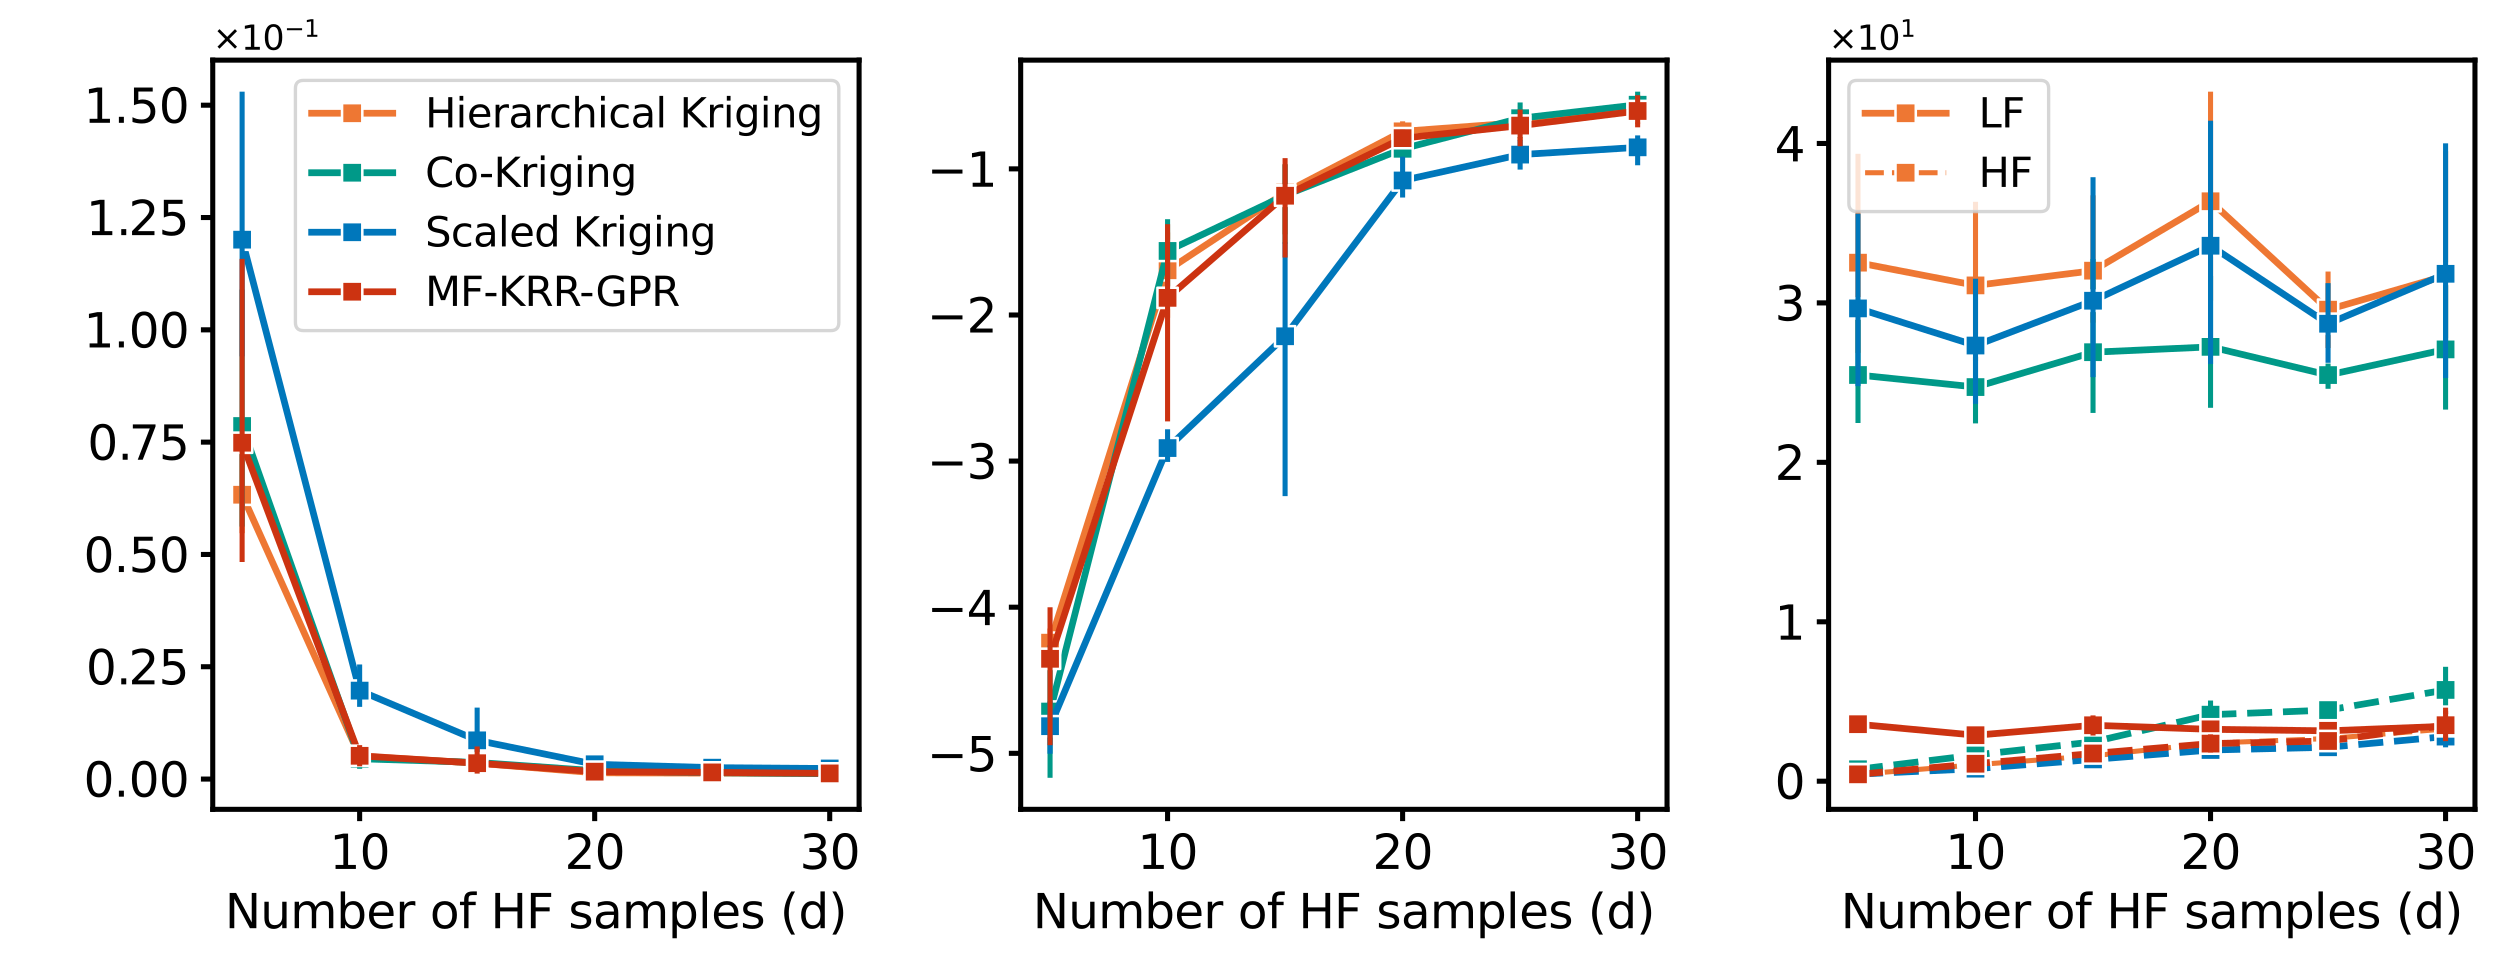 <?xml version="1.0" encoding="utf-8" standalone="no"?>
<!DOCTYPE svg PUBLIC "-//W3C//DTD SVG 1.1//EN"
  "http://www.w3.org/Graphics/SVG/1.1/DTD/svg11.dtd">
<svg xmlns:xlink="http://www.w3.org/1999/xlink" width="739.981pt" height="284.857pt" viewBox="0 0 739.981 284.857" xmlns="http://www.w3.org/2000/svg" version="1.1">
 <defs>
  <style type="text/css">*{stroke-linejoin: round; stroke-linecap: butt}</style>
 </defs>
 <g id="figure_1">
  <g id="patch_1">
   <path d="M 0 284.857 
L 739.981 284.857 
L 739.981 0 
L 0 0 
z
" style="fill: #ffffff"/>
  </g>
  <g id="axes_1">
   <g id="patch_2">
    <path d="M 62.969 239.558 
L 254.284 239.558 
L 254.284 17.798 
L 62.969 17.798 
z
" style="fill: #ffffff"/>
   </g>
   <g id="matplotlib.axis_1">
    <g id="xtick_1">
     <g id="line2d_1">
      <defs>
       <path id="m18d036b57e" d="M 0 0 
L 0 3.5 
" style="stroke: #000000; stroke-width: 1.5"/>
      </defs>
      <g>
       <use xlink:href="#m18d036b57e" x="106.45" y="239.558" style="stroke: #000000; stroke-width: 1.5"/>
      </g>
     </g>
     <g id="text_1">
      <!-- 10 -->
      <g transform="translate(97.542 257.196) scale(0.14 -0.14)">
       <defs>
        <path id="DejaVuSans-31" d="M 794 531 
L 1825 531 
L 1825 4091 
L 703 3866 
L 703 4441 
L 1819 4666 
L 2450 4666 
L 2450 531 
L 3481 531 
L 3481 0 
L 794 0 
L 794 531 
z
" transform="scale(0.016)"/>
        <path id="DejaVuSans-30" d="M 2034 4250 
Q 1547 4250 1301 3770 
Q 1056 3291 1056 2328 
Q 1056 1369 1301 889 
Q 1547 409 2034 409 
Q 2525 409 2770 889 
Q 3016 1369 3016 2328 
Q 3016 3291 2770 3770 
Q 2525 4250 2034 4250 
z
M 2034 4750 
Q 2819 4750 3233 4129 
Q 3647 3509 3647 2328 
Q 3647 1150 3233 529 
Q 2819 -91 2034 -91 
Q 1250 -91 836 529 
Q 422 1150 422 2328 
Q 422 3509 836 4129 
Q 1250 4750 2034 4750 
z
" transform="scale(0.016)"/>
       </defs>
       <use xlink:href="#DejaVuSans-31"/>
       <use xlink:href="#DejaVuSans-30" x="63.623"/>
      </g>
     </g>
    </g>
    <g id="xtick_2">
     <g id="line2d_2">
      <g>
       <use xlink:href="#m18d036b57e" x="176.019" y="239.558" style="stroke: #000000; stroke-width: 1.5"/>
      </g>
     </g>
     <g id="text_2">
      <!-- 20 -->
      <g transform="translate(167.111 257.196) scale(0.14 -0.14)">
       <defs>
        <path id="DejaVuSans-32" d="M 1228 531 
L 3431 531 
L 3431 0 
L 469 0 
L 469 531 
Q 828 903 1448 1529 
Q 2069 2156 2228 2338 
Q 2531 2678 2651 2914 
Q 2772 3150 2772 3378 
Q 2772 3750 2511 3984 
Q 2250 4219 1831 4219 
Q 1534 4219 1204 4116 
Q 875 4013 500 3803 
L 500 4441 
Q 881 4594 1212 4672 
Q 1544 4750 1819 4750 
Q 2544 4750 2975 4387 
Q 3406 4025 3406 3419 
Q 3406 3131 3298 2873 
Q 3191 2616 2906 2266 
Q 2828 2175 2409 1742 
Q 1991 1309 1228 531 
z
" transform="scale(0.016)"/>
       </defs>
       <use xlink:href="#DejaVuSans-32"/>
       <use xlink:href="#DejaVuSans-30" x="63.623"/>
      </g>
     </g>
    </g>
    <g id="xtick_3">
     <g id="line2d_3">
      <g>
       <use xlink:href="#m18d036b57e" x="245.588" y="239.558" style="stroke: #000000; stroke-width: 1.5"/>
      </g>
     </g>
     <g id="text_3">
      <!-- 30 -->
      <g transform="translate(236.68 257.196) scale(0.14 -0.14)">
       <defs>
        <path id="DejaVuSans-33" d="M 2597 2516 
Q 3050 2419 3304 2112 
Q 3559 1806 3559 1356 
Q 3559 666 3084 287 
Q 2609 -91 1734 -91 
Q 1441 -91 1130 -33 
Q 819 25 488 141 
L 488 750 
Q 750 597 1062 519 
Q 1375 441 1716 441 
Q 2309 441 2620 675 
Q 2931 909 2931 1356 
Q 2931 1769 2642 2001 
Q 2353 2234 1838 2234 
L 1294 2234 
L 1294 2753 
L 1863 2753 
Q 2328 2753 2575 2939 
Q 2822 3125 2822 3475 
Q 2822 3834 2567 4026 
Q 2313 4219 1838 4219 
Q 1578 4219 1281 4162 
Q 984 4106 628 3988 
L 628 4550 
Q 988 4650 1302 4700 
Q 1616 4750 1894 4750 
Q 2613 4750 3031 4423 
Q 3450 4097 3450 3541 
Q 3450 3153 3228 2886 
Q 3006 2619 2597 2516 
z
" transform="scale(0.016)"/>
       </defs>
       <use xlink:href="#DejaVuSans-33"/>
       <use xlink:href="#DejaVuSans-30" x="63.623"/>
      </g>
     </g>
    </g>
    <g id="text_4">
     <!-- Number of HF samples (d) -->
     <g transform="translate(66.567 274.746) scale(0.14 -0.14)">
      <defs>
       <path id="DejaVuSans-4e" d="M 628 4666 
L 1478 4666 
L 3547 763 
L 3547 4666 
L 4159 4666 
L 4159 0 
L 3309 0 
L 1241 3903 
L 1241 0 
L 628 0 
L 628 4666 
z
" transform="scale(0.016)"/>
       <path id="DejaVuSans-75" d="M 544 1381 
L 544 3500 
L 1119 3500 
L 1119 1403 
Q 1119 906 1312 657 
Q 1506 409 1894 409 
Q 2359 409 2629 706 
Q 2900 1003 2900 1516 
L 2900 3500 
L 3475 3500 
L 3475 0 
L 2900 0 
L 2900 538 
Q 2691 219 2414 64 
Q 2138 -91 1772 -91 
Q 1169 -91 856 284 
Q 544 659 544 1381 
z
M 1991 3584 
L 1991 3584 
z
" transform="scale(0.016)"/>
       <path id="DejaVuSans-6d" d="M 3328 2828 
Q 3544 3216 3844 3400 
Q 4144 3584 4550 3584 
Q 5097 3584 5394 3201 
Q 5691 2819 5691 2113 
L 5691 0 
L 5113 0 
L 5113 2094 
Q 5113 2597 4934 2840 
Q 4756 3084 4391 3084 
Q 3944 3084 3684 2787 
Q 3425 2491 3425 1978 
L 3425 0 
L 2847 0 
L 2847 2094 
Q 2847 2600 2669 2842 
Q 2491 3084 2119 3084 
Q 1678 3084 1418 2786 
Q 1159 2488 1159 1978 
L 1159 0 
L 581 0 
L 581 3500 
L 1159 3500 
L 1159 2956 
Q 1356 3278 1631 3431 
Q 1906 3584 2284 3584 
Q 2666 3584 2933 3390 
Q 3200 3197 3328 2828 
z
" transform="scale(0.016)"/>
       <path id="DejaVuSans-62" d="M 3116 1747 
Q 3116 2381 2855 2742 
Q 2594 3103 2138 3103 
Q 1681 3103 1420 2742 
Q 1159 2381 1159 1747 
Q 1159 1113 1420 752 
Q 1681 391 2138 391 
Q 2594 391 2855 752 
Q 3116 1113 3116 1747 
z
M 1159 2969 
Q 1341 3281 1617 3432 
Q 1894 3584 2278 3584 
Q 2916 3584 3314 3078 
Q 3713 2572 3713 1747 
Q 3713 922 3314 415 
Q 2916 -91 2278 -91 
Q 1894 -91 1617 61 
Q 1341 213 1159 525 
L 1159 0 
L 581 0 
L 581 4863 
L 1159 4863 
L 1159 2969 
z
" transform="scale(0.016)"/>
       <path id="DejaVuSans-65" d="M 3597 1894 
L 3597 1613 
L 953 1613 
Q 991 1019 1311 708 
Q 1631 397 2203 397 
Q 2534 397 2845 478 
Q 3156 559 3463 722 
L 3463 178 
Q 3153 47 2828 -22 
Q 2503 -91 2169 -91 
Q 1331 -91 842 396 
Q 353 884 353 1716 
Q 353 2575 817 3079 
Q 1281 3584 2069 3584 
Q 2775 3584 3186 3129 
Q 3597 2675 3597 1894 
z
M 3022 2063 
Q 3016 2534 2758 2815 
Q 2500 3097 2075 3097 
Q 1594 3097 1305 2825 
Q 1016 2553 972 2059 
L 3022 2063 
z
" transform="scale(0.016)"/>
       <path id="DejaVuSans-72" d="M 2631 2963 
Q 2534 3019 2420 3045 
Q 2306 3072 2169 3072 
Q 1681 3072 1420 2755 
Q 1159 2438 1159 1844 
L 1159 0 
L 581 0 
L 581 3500 
L 1159 3500 
L 1159 2956 
Q 1341 3275 1631 3429 
Q 1922 3584 2338 3584 
Q 2397 3584 2469 3576 
Q 2541 3569 2628 3553 
L 2631 2963 
z
" transform="scale(0.016)"/>
       <path id="DejaVuSans-20" transform="scale(0.016)"/>
       <path id="DejaVuSans-6f" d="M 1959 3097 
Q 1497 3097 1228 2736 
Q 959 2375 959 1747 
Q 959 1119 1226 758 
Q 1494 397 1959 397 
Q 2419 397 2687 759 
Q 2956 1122 2956 1747 
Q 2956 2369 2687 2733 
Q 2419 3097 1959 3097 
z
M 1959 3584 
Q 2709 3584 3137 3096 
Q 3566 2609 3566 1747 
Q 3566 888 3137 398 
Q 2709 -91 1959 -91 
Q 1206 -91 779 398 
Q 353 888 353 1747 
Q 353 2609 779 3096 
Q 1206 3584 1959 3584 
z
" transform="scale(0.016)"/>
       <path id="DejaVuSans-66" d="M 2375 4863 
L 2375 4384 
L 1825 4384 
Q 1516 4384 1395 4259 
Q 1275 4134 1275 3809 
L 1275 3500 
L 2222 3500 
L 2222 3053 
L 1275 3053 
L 1275 0 
L 697 0 
L 697 3053 
L 147 3053 
L 147 3500 
L 697 3500 
L 697 3744 
Q 697 4328 969 4595 
Q 1241 4863 1831 4863 
L 2375 4863 
z
" transform="scale(0.016)"/>
       <path id="DejaVuSans-48" d="M 628 4666 
L 1259 4666 
L 1259 2753 
L 3553 2753 
L 3553 4666 
L 4184 4666 
L 4184 0 
L 3553 0 
L 3553 2222 
L 1259 2222 
L 1259 0 
L 628 0 
L 628 4666 
z
" transform="scale(0.016)"/>
       <path id="DejaVuSans-46" d="M 628 4666 
L 3309 4666 
L 3309 4134 
L 1259 4134 
L 1259 2759 
L 3109 2759 
L 3109 2228 
L 1259 2228 
L 1259 0 
L 628 0 
L 628 4666 
z
" transform="scale(0.016)"/>
       <path id="DejaVuSans-73" d="M 2834 3397 
L 2834 2853 
Q 2591 2978 2328 3040 
Q 2066 3103 1784 3103 
Q 1356 3103 1142 2972 
Q 928 2841 928 2578 
Q 928 2378 1081 2264 
Q 1234 2150 1697 2047 
L 1894 2003 
Q 2506 1872 2764 1633 
Q 3022 1394 3022 966 
Q 3022 478 2636 193 
Q 2250 -91 1575 -91 
Q 1294 -91 989 -36 
Q 684 19 347 128 
L 347 722 
Q 666 556 975 473 
Q 1284 391 1588 391 
Q 1994 391 2212 530 
Q 2431 669 2431 922 
Q 2431 1156 2273 1281 
Q 2116 1406 1581 1522 
L 1381 1569 
Q 847 1681 609 1914 
Q 372 2147 372 2553 
Q 372 3047 722 3315 
Q 1072 3584 1716 3584 
Q 2034 3584 2315 3537 
Q 2597 3491 2834 3397 
z
" transform="scale(0.016)"/>
       <path id="DejaVuSans-61" d="M 2194 1759 
Q 1497 1759 1228 1600 
Q 959 1441 959 1056 
Q 959 750 1161 570 
Q 1363 391 1709 391 
Q 2188 391 2477 730 
Q 2766 1069 2766 1631 
L 2766 1759 
L 2194 1759 
z
M 3341 1997 
L 3341 0 
L 2766 0 
L 2766 531 
Q 2569 213 2275 61 
Q 1981 -91 1556 -91 
Q 1019 -91 701 211 
Q 384 513 384 1019 
Q 384 1609 779 1909 
Q 1175 2209 1959 2209 
L 2766 2209 
L 2766 2266 
Q 2766 2663 2505 2880 
Q 2244 3097 1772 3097 
Q 1472 3097 1187 3025 
Q 903 2953 641 2809 
L 641 3341 
Q 956 3463 1253 3523 
Q 1550 3584 1831 3584 
Q 2591 3584 2966 3190 
Q 3341 2797 3341 1997 
z
" transform="scale(0.016)"/>
       <path id="DejaVuSans-70" d="M 1159 525 
L 1159 -1331 
L 581 -1331 
L 581 3500 
L 1159 3500 
L 1159 2969 
Q 1341 3281 1617 3432 
Q 1894 3584 2278 3584 
Q 2916 3584 3314 3078 
Q 3713 2572 3713 1747 
Q 3713 922 3314 415 
Q 2916 -91 2278 -91 
Q 1894 -91 1617 61 
Q 1341 213 1159 525 
z
M 3116 1747 
Q 3116 2381 2855 2742 
Q 2594 3103 2138 3103 
Q 1681 3103 1420 2742 
Q 1159 2381 1159 1747 
Q 1159 1113 1420 752 
Q 1681 391 2138 391 
Q 2594 391 2855 752 
Q 3116 1113 3116 1747 
z
" transform="scale(0.016)"/>
       <path id="DejaVuSans-6c" d="M 603 4863 
L 1178 4863 
L 1178 0 
L 603 0 
L 603 4863 
z
" transform="scale(0.016)"/>
       <path id="DejaVuSans-28" d="M 1984 4856 
Q 1566 4138 1362 3434 
Q 1159 2731 1159 2009 
Q 1159 1288 1364 580 
Q 1569 -128 1984 -844 
L 1484 -844 
Q 1016 -109 783 600 
Q 550 1309 550 2009 
Q 550 2706 781 3412 
Q 1013 4119 1484 4856 
L 1984 4856 
z
" transform="scale(0.016)"/>
       <path id="DejaVuSans-64" d="M 2906 2969 
L 2906 4863 
L 3481 4863 
L 3481 0 
L 2906 0 
L 2906 525 
Q 2725 213 2448 61 
Q 2172 -91 1784 -91 
Q 1150 -91 751 415 
Q 353 922 353 1747 
Q 353 2572 751 3078 
Q 1150 3584 1784 3584 
Q 2172 3584 2448 3432 
Q 2725 3281 2906 2969 
z
M 947 1747 
Q 947 1113 1208 752 
Q 1469 391 1925 391 
Q 2381 391 2643 752 
Q 2906 1113 2906 1747 
Q 2906 2381 2643 2742 
Q 2381 3103 1925 3103 
Q 1469 3103 1208 2742 
Q 947 2381 947 1747 
z
" transform="scale(0.016)"/>
       <path id="DejaVuSans-29" d="M 513 4856 
L 1013 4856 
Q 1481 4119 1714 3412 
Q 1947 2706 1947 2009 
Q 1947 1309 1714 600 
Q 1481 -109 1013 -844 
L 513 -844 
Q 928 -128 1133 580 
Q 1338 1288 1338 2009 
Q 1338 2731 1133 3434 
Q 928 4138 513 4856 
z
" transform="scale(0.016)"/>
      </defs>
      <use xlink:href="#DejaVuSans-4e"/>
      <use xlink:href="#DejaVuSans-75" x="74.805"/>
      <use xlink:href="#DejaVuSans-6d" x="138.184"/>
      <use xlink:href="#DejaVuSans-62" x="235.596"/>
      <use xlink:href="#DejaVuSans-65" x="299.072"/>
      <use xlink:href="#DejaVuSans-72" x="360.596"/>
      <use xlink:href="#DejaVuSans-20" x="401.709"/>
      <use xlink:href="#DejaVuSans-6f" x="433.496"/>
      <use xlink:href="#DejaVuSans-66" x="494.678"/>
      <use xlink:href="#DejaVuSans-20" x="529.883"/>
      <use xlink:href="#DejaVuSans-48" x="561.67"/>
      <use xlink:href="#DejaVuSans-46" x="636.865"/>
      <use xlink:href="#DejaVuSans-20" x="694.385"/>
      <use xlink:href="#DejaVuSans-73" x="726.172"/>
      <use xlink:href="#DejaVuSans-61" x="778.271"/>
      <use xlink:href="#DejaVuSans-6d" x="839.551"/>
      <use xlink:href="#DejaVuSans-70" x="936.963"/>
      <use xlink:href="#DejaVuSans-6c" x="1000.439"/>
      <use xlink:href="#DejaVuSans-65" x="1028.223"/>
      <use xlink:href="#DejaVuSans-73" x="1089.746"/>
      <use xlink:href="#DejaVuSans-20" x="1141.846"/>
      <use xlink:href="#DejaVuSans-28" x="1173.633"/>
      <use xlink:href="#DejaVuSans-64" x="1212.646"/>
      <use xlink:href="#DejaVuSans-29" x="1276.123"/>
     </g>
    </g>
   </g>
   <g id="matplotlib.axis_2">
    <g id="ytick_1">
     <g id="line2d_4">
      <defs>
       <path id="m33b182903f" d="M 0 0 
L -3.5 0 
" style="stroke: #000000; stroke-width: 1.5"/>
      </defs>
      <g>
       <use xlink:href="#m33b182903f" x="62.969" y="230.598" style="stroke: #000000; stroke-width: 1.5"/>
      </g>
     </g>
     <g id="text_5">
      <!-- $\mathdefault{0.00}$ -->
      <g transform="translate(24.749 235.917) scale(0.14 -0.14)">
       <defs>
        <path id="DejaVuSans-2e" d="M 684 794 
L 1344 794 
L 1344 0 
L 684 0 
L 684 794 
z
" transform="scale(0.016)"/>
       </defs>
       <use xlink:href="#DejaVuSans-30" transform="translate(0 0.781)"/>
       <use xlink:href="#DejaVuSans-2e" transform="translate(63.623 0.781)"/>
       <use xlink:href="#DejaVuSans-30" transform="translate(95.41 0.781)"/>
       <use xlink:href="#DejaVuSans-30" transform="translate(159.033 0.781)"/>
      </g>
     </g>
    </g>
    <g id="ytick_2">
     <g id="line2d_5">
      <g>
       <use xlink:href="#m33b182903f" x="62.969" y="197.355" style="stroke: #000000; stroke-width: 1.5"/>
      </g>
     </g>
     <g id="text_6">
      <!-- $\mathdefault{0.25}$ -->
      <g transform="translate(25.449 202.674) scale(0.14 -0.14)">
       <defs>
        <path id="DejaVuSans-35" d="M 691 4666 
L 3169 4666 
L 3169 4134 
L 1269 4134 
L 1269 2991 
Q 1406 3038 1543 3061 
Q 1681 3084 1819 3084 
Q 2600 3084 3056 2656 
Q 3513 2228 3513 1497 
Q 3513 744 3044 326 
Q 2575 -91 1722 -91 
Q 1428 -91 1123 -41 
Q 819 9 494 109 
L 494 744 
Q 775 591 1075 516 
Q 1375 441 1709 441 
Q 2250 441 2565 725 
Q 2881 1009 2881 1497 
Q 2881 1984 2565 2268 
Q 2250 2553 1709 2553 
Q 1456 2553 1204 2497 
Q 953 2441 691 2322 
L 691 4666 
z
" transform="scale(0.016)"/>
       </defs>
       <use xlink:href="#DejaVuSans-30" transform="translate(0 0.781)"/>
       <use xlink:href="#DejaVuSans-2e" transform="translate(63.623 0.781)"/>
       <use xlink:href="#DejaVuSans-32" transform="translate(89.91 0.781)"/>
       <use xlink:href="#DejaVuSans-35" transform="translate(153.533 0.781)"/>
      </g>
     </g>
    </g>
    <g id="ytick_3">
     <g id="line2d_6">
      <g>
       <use xlink:href="#m33b182903f" x="62.969" y="164.113" style="stroke: #000000; stroke-width: 1.5"/>
      </g>
     </g>
     <g id="text_7">
      <!-- $\mathdefault{0.50}$ -->
      <g transform="translate(24.749 169.432) scale(0.14 -0.14)">
       <use xlink:href="#DejaVuSans-30" transform="translate(0 0.781)"/>
       <use xlink:href="#DejaVuSans-2e" transform="translate(63.623 0.781)"/>
       <use xlink:href="#DejaVuSans-35" transform="translate(95.41 0.781)"/>
       <use xlink:href="#DejaVuSans-30" transform="translate(159.033 0.781)"/>
      </g>
     </g>
    </g>
    <g id="ytick_4">
     <g id="line2d_7">
      <g>
       <use xlink:href="#m33b182903f" x="62.969" y="130.871" style="stroke: #000000; stroke-width: 1.5"/>
      </g>
     </g>
     <g id="text_8">
      <!-- $\mathdefault{0.75}$ -->
      <g transform="translate(25.869 136.189) scale(0.14 -0.14)">
       <defs>
        <path id="DejaVuSans-37" d="M 525 4666 
L 3525 4666 
L 3525 4397 
L 1831 0 
L 1172 0 
L 2766 4134 
L 525 4134 
L 525 4666 
z
" transform="scale(0.016)"/>
       </defs>
       <use xlink:href="#DejaVuSans-30" transform="translate(0 0.781)"/>
       <use xlink:href="#DejaVuSans-2e" transform="translate(63.623 0.781)"/>
       <use xlink:href="#DejaVuSans-37" transform="translate(87.66 0.781)"/>
       <use xlink:href="#DejaVuSans-35" transform="translate(151.283 0.781)"/>
      </g>
     </g>
    </g>
    <g id="ytick_5">
     <g id="line2d_8">
      <g>
       <use xlink:href="#m33b182903f" x="62.969" y="97.628" style="stroke: #000000; stroke-width: 1.5"/>
      </g>
     </g>
     <g id="text_9">
      <!-- $\mathdefault{1.00}$ -->
      <g transform="translate(24.749 102.947) scale(0.14 -0.14)">
       <use xlink:href="#DejaVuSans-31" transform="translate(0 0.781)"/>
       <use xlink:href="#DejaVuSans-2e" transform="translate(63.623 0.781)"/>
       <use xlink:href="#DejaVuSans-30" transform="translate(95.41 0.781)"/>
       <use xlink:href="#DejaVuSans-30" transform="translate(159.033 0.781)"/>
      </g>
     </g>
    </g>
    <g id="ytick_6">
     <g id="line2d_9">
      <g>
       <use xlink:href="#m33b182903f" x="62.969" y="64.386" style="stroke: #000000; stroke-width: 1.5"/>
      </g>
     </g>
     <g id="text_10">
      <!-- $\mathdefault{1.25}$ -->
      <g transform="translate(25.449 69.705) scale(0.14 -0.14)">
       <use xlink:href="#DejaVuSans-31" transform="translate(0 0.781)"/>
       <use xlink:href="#DejaVuSans-2e" transform="translate(63.623 0.781)"/>
       <use xlink:href="#DejaVuSans-32" transform="translate(89.91 0.781)"/>
       <use xlink:href="#DejaVuSans-35" transform="translate(153.533 0.781)"/>
      </g>
     </g>
    </g>
    <g id="ytick_7">
     <g id="line2d_10">
      <g>
       <use xlink:href="#m33b182903f" x="62.969" y="31.143" style="stroke: #000000; stroke-width: 1.5"/>
      </g>
     </g>
     <g id="text_11">
      <!-- $\mathdefault{1.50}$ -->
      <g transform="translate(24.749 36.462) scale(0.14 -0.14)">
       <use xlink:href="#DejaVuSans-31" transform="translate(0 0.781)"/>
       <use xlink:href="#DejaVuSans-2e" transform="translate(63.623 0.781)"/>
       <use xlink:href="#DejaVuSans-35" transform="translate(95.41 0.781)"/>
       <use xlink:href="#DejaVuSans-30" transform="translate(159.033 0.781)"/>
      </g>
     </g>
    </g>
    <g id="text_12">
     <!--   -->
     <g transform="translate(17.838 130.903) rotate(-90) scale(0.14 -0.14)">
      <use xlink:href="#DejaVuSans-20"/>
     </g>
    </g>
    <g id="text_13">
     <!-- $\times\mathdefault{10^{−1}}\mathdefault{}$ -->
     <g transform="translate(62.969 14.798) scale(0.1 -0.1)">
      <defs>
       <path id="DejaVuSans-d7" d="M 4488 3438 
L 3059 2003 
L 4488 575 
L 4116 197 
L 2681 1631 
L 1247 197 
L 878 575 
L 2303 2003 
L 878 3438 
L 1247 3816 
L 2681 2381 
L 4116 3816 
L 4488 3438 
z
" transform="scale(0.016)"/>
       <path id="DejaVuSans-2212" d="M 678 2272 
L 4684 2272 
L 4684 1741 
L 678 1741 
L 678 2272 
z
" transform="scale(0.016)"/>
      </defs>
      <use xlink:href="#DejaVuSans-d7" transform="translate(0 0.684)"/>
      <use xlink:href="#DejaVuSans-31" transform="translate(83.789 0.684)"/>
      <use xlink:href="#DejaVuSans-30" transform="translate(147.412 0.684)"/>
      <use xlink:href="#DejaVuSans-2212" transform="translate(211.992 38.966) scale(0.7)"/>
      <use xlink:href="#DejaVuSans-31" transform="translate(270.645 38.966) scale(0.7)"/>
     </g>
    </g>
   </g>
   <g id="line2d_11">
    <path d="M 71.665 146.446 
L 106.45 223.842 
L 141.234 225.884 
L 176.019 228.742 
L 210.803 228.838 
L 245.588 228.904 
" clip-path="url(#p998ccccdaa)" style="fill: none; stroke: #ee7733; stroke-width: 2; stroke-linecap: square"/>
    <defs>
     <path id="m39a1050ea4" d="M -3 3 
L 3 3 
L 3 -3 
L -3 -3 
z
" style="stroke: #ffffff; stroke-width: 0.75; stroke-linejoin: miter"/>
    </defs>
    <g clip-path="url(#p998ccccdaa)">
     <use xlink:href="#m39a1050ea4" x="71.665" y="146.446" style="fill: #ee7733; stroke: #ffffff; stroke-width: 0.75; stroke-linejoin: miter"/>
     <use xlink:href="#m39a1050ea4" x="106.45" y="223.842" style="fill: #ee7733; stroke: #ffffff; stroke-width: 0.75; stroke-linejoin: miter"/>
     <use xlink:href="#m39a1050ea4" x="141.234" y="225.884" style="fill: #ee7733; stroke: #ffffff; stroke-width: 0.75; stroke-linejoin: miter"/>
     <use xlink:href="#m39a1050ea4" x="176.019" y="228.742" style="fill: #ee7733; stroke: #ffffff; stroke-width: 0.75; stroke-linejoin: miter"/>
     <use xlink:href="#m39a1050ea4" x="210.803" y="228.838" style="fill: #ee7733; stroke: #ffffff; stroke-width: 0.75; stroke-linejoin: miter"/>
     <use xlink:href="#m39a1050ea4" x="245.588" y="228.904" style="fill: #ee7733; stroke: #ffffff; stroke-width: 0.75; stroke-linejoin: miter"/>
    </g>
   </g>
   <g id="LineCollection_1">
    <path d="M 71.665 157.073 
L 71.665 128.933 
" clip-path="url(#p998ccccdaa)" style="fill: none; stroke: #ee7733; stroke-width: 1.5; stroke-linecap: square"/>
    <path d="M 106.45 226.141 
L 106.45 221.674 
" clip-path="url(#p998ccccdaa)" style="fill: none; stroke: #ee7733; stroke-width: 1.5; stroke-linecap: square"/>
    <path d="M 141.234 228.124 
L 141.234 221.98 
" clip-path="url(#p998ccccdaa)" style="fill: none; stroke: #ee7733; stroke-width: 1.5; stroke-linecap: square"/>
    <path d="M 176.019 229.2 
L 176.019 228.258 
" clip-path="url(#p998ccccdaa)" style="fill: none; stroke: #ee7733; stroke-width: 1.5; stroke-linecap: square"/>
    <path d="M 210.803 229.132 
L 210.803 228.523 
" clip-path="url(#p998ccccdaa)" style="fill: none; stroke: #ee7733; stroke-width: 1.5; stroke-linecap: square"/>
    <path d="M 245.588 229.219 
L 245.588 228.535 
" clip-path="url(#p998ccccdaa)" style="fill: none; stroke: #ee7733; stroke-width: 1.5; stroke-linecap: square"/>
   </g>
   <g id="line2d_12">
    <path d="M 71.665 126.101 
L 106.45 224.585 
L 141.234 225.67 
L 176.019 228.122 
L 210.803 228.707 
L 245.588 229.019 
" clip-path="url(#p998ccccdaa)" style="fill: none; stroke: #009988; stroke-width: 2; stroke-linecap: square"/>
    <defs>
     <path id="m0f3b9764ad" d="M -3 3 
L 3 3 
L 3 -3 
L -3 -3 
z
" style="stroke: #ffffff; stroke-width: 0.75; stroke-linejoin: miter"/>
    </defs>
    <g clip-path="url(#p998ccccdaa)">
     <use xlink:href="#m0f3b9764ad" x="71.665" y="126.101" style="fill: #009988; stroke: #ffffff; stroke-width: 0.75; stroke-linejoin: miter"/>
     <use xlink:href="#m0f3b9764ad" x="106.45" y="224.585" style="fill: #009988; stroke: #ffffff; stroke-width: 0.75; stroke-linejoin: miter"/>
     <use xlink:href="#m0f3b9764ad" x="141.234" y="225.67" style="fill: #009988; stroke: #ffffff; stroke-width: 0.75; stroke-linejoin: miter"/>
     <use xlink:href="#m0f3b9764ad" x="176.019" y="228.122" style="fill: #009988; stroke: #ffffff; stroke-width: 0.75; stroke-linejoin: miter"/>
     <use xlink:href="#m0f3b9764ad" x="210.803" y="228.707" style="fill: #009988; stroke: #ffffff; stroke-width: 0.75; stroke-linejoin: miter"/>
     <use xlink:href="#m0f3b9764ad" x="245.588" y="229.019" style="fill: #009988; stroke: #ffffff; stroke-width: 0.75; stroke-linejoin: miter"/>
    </g>
   </g>
   <g id="LineCollection_2">
    <path d="M 71.665 155.102 
L 71.665 86.48 
" clip-path="url(#p998ccccdaa)" style="fill: none; stroke: #009988; stroke-width: 1.5; stroke-linecap: square"/>
    <path d="M 106.45 226.803 
L 106.45 222.333 
" clip-path="url(#p998ccccdaa)" style="fill: none; stroke: #009988; stroke-width: 1.5; stroke-linecap: square"/>
    <path d="M 141.234 228.05 
L 141.234 221.231 
" clip-path="url(#p998ccccdaa)" style="fill: none; stroke: #009988; stroke-width: 1.5; stroke-linecap: square"/>
    <path d="M 176.019 228.86 
L 176.019 227.384 
" clip-path="url(#p998ccccdaa)" style="fill: none; stroke: #009988; stroke-width: 1.5; stroke-linecap: square"/>
    <path d="M 210.803 229.131 
L 210.803 228.127 
" clip-path="url(#p998ccccdaa)" style="fill: none; stroke: #009988; stroke-width: 1.5; stroke-linecap: square"/>
    <path d="M 245.588 229.478 
L 245.588 228.536 
" clip-path="url(#p998ccccdaa)" style="fill: none; stroke: #009988; stroke-width: 1.5; stroke-linecap: square"/>
   </g>
   <g id="line2d_13">
    <path d="M 71.665 70.931 
L 106.45 204.422 
L 141.234 219.134 
L 176.019 226.227 
L 210.803 227.219 
L 245.588 227.471 
" clip-path="url(#p998ccccdaa)" style="fill: none; stroke: #0077bb; stroke-width: 2; stroke-linecap: square"/>
    <defs>
     <path id="m52d6cf5e69" d="M -3 3 
L 3 3 
L 3 -3 
L -3 -3 
z
" style="stroke: #ffffff; stroke-width: 0.75; stroke-linejoin: miter"/>
    </defs>
    <g clip-path="url(#p998ccccdaa)">
     <use xlink:href="#m52d6cf5e69" x="71.665" y="70.931" style="fill: #0077bb; stroke: #ffffff; stroke-width: 0.75; stroke-linejoin: miter"/>
     <use xlink:href="#m52d6cf5e69" x="106.45" y="204.422" style="fill: #0077bb; stroke: #ffffff; stroke-width: 0.75; stroke-linejoin: miter"/>
     <use xlink:href="#m52d6cf5e69" x="141.234" y="219.134" style="fill: #0077bb; stroke: #ffffff; stroke-width: 0.75; stroke-linejoin: miter"/>
     <use xlink:href="#m52d6cf5e69" x="176.019" y="226.227" style="fill: #0077bb; stroke: #ffffff; stroke-width: 0.75; stroke-linejoin: miter"/>
     <use xlink:href="#m52d6cf5e69" x="210.803" y="227.219" style="fill: #0077bb; stroke: #ffffff; stroke-width: 0.75; stroke-linejoin: miter"/>
     <use xlink:href="#m52d6cf5e69" x="245.588" y="227.471" style="fill: #0077bb; stroke: #ffffff; stroke-width: 0.75; stroke-linejoin: miter"/>
    </g>
   </g>
   <g id="LineCollection_3">
    <path d="M 71.665 104.728 
L 71.665 27.878 
" clip-path="url(#p998ccccdaa)" style="fill: none; stroke: #0077bb; stroke-width: 1.5; stroke-linecap: square"/>
    <path d="M 106.45 208.474 
L 106.45 197.434 
" clip-path="url(#p998ccccdaa)" style="fill: none; stroke: #0077bb; stroke-width: 1.5; stroke-linecap: square"/>
    <path d="M 141.234 224.628 
L 141.234 210.195 
" clip-path="url(#p998ccccdaa)" style="fill: none; stroke: #0077bb; stroke-width: 1.5; stroke-linecap: square"/>
    <path d="M 176.019 227.435 
L 176.019 225.02 
" clip-path="url(#p998ccccdaa)" style="fill: none; stroke: #0077bb; stroke-width: 1.5; stroke-linecap: square"/>
    <path d="M 210.803 228.421 
L 210.803 226.114 
" clip-path="url(#p998ccccdaa)" style="fill: none; stroke: #0077bb; stroke-width: 1.5; stroke-linecap: square"/>
    <path d="M 245.588 228.316 
L 245.588 226.637 
" clip-path="url(#p998ccccdaa)" style="fill: none; stroke: #0077bb; stroke-width: 1.5; stroke-linecap: square"/>
   </g>
   <g id="line2d_14">
    <path d="M 71.665 131.039 
L 106.45 223.713 
L 141.234 225.909 
L 176.019 228.406 
L 210.803 228.625 
L 245.588 228.917 
" clip-path="url(#p998ccccdaa)" style="fill: none; stroke: #cc3311; stroke-width: 2; stroke-linecap: square"/>
    <defs>
     <path id="mb2bc57d4a3" d="M -3 3 
L 3 3 
L 3 -3 
L -3 -3 
z
" style="stroke: #ffffff; stroke-width: 0.75; stroke-linejoin: miter"/>
    </defs>
    <g clip-path="url(#p998ccccdaa)">
     <use xlink:href="#mb2bc57d4a3" x="71.665" y="131.039" style="fill: #cc3311; stroke: #ffffff; stroke-width: 0.75; stroke-linejoin: miter"/>
     <use xlink:href="#mb2bc57d4a3" x="106.45" y="223.713" style="fill: #cc3311; stroke: #ffffff; stroke-width: 0.75; stroke-linejoin: miter"/>
     <use xlink:href="#mb2bc57d4a3" x="141.234" y="225.909" style="fill: #cc3311; stroke: #ffffff; stroke-width: 0.75; stroke-linejoin: miter"/>
     <use xlink:href="#mb2bc57d4a3" x="176.019" y="228.406" style="fill: #cc3311; stroke: #ffffff; stroke-width: 0.75; stroke-linejoin: miter"/>
     <use xlink:href="#mb2bc57d4a3" x="210.803" y="228.625" style="fill: #cc3311; stroke: #ffffff; stroke-width: 0.75; stroke-linejoin: miter"/>
     <use xlink:href="#mb2bc57d4a3" x="245.588" y="228.917" style="fill: #cc3311; stroke: #ffffff; stroke-width: 0.75; stroke-linejoin: miter"/>
    </g>
   </g>
   <g id="LineCollection_4">
    <path d="M 71.665 165.606 
L 71.665 77.364 
" clip-path="url(#p998ccccdaa)" style="fill: none; stroke: #cc3311; stroke-width: 1.5; stroke-linecap: square"/>
    <path d="M 106.45 226.076 
L 106.45 221.306 
" clip-path="url(#p998ccccdaa)" style="fill: none; stroke: #cc3311; stroke-width: 1.5; stroke-linecap: square"/>
    <path d="M 141.234 228.227 
L 141.234 221.702 
" clip-path="url(#p998ccccdaa)" style="fill: none; stroke: #cc3311; stroke-width: 1.5; stroke-linecap: square"/>
    <path d="M 176.019 228.949 
L 176.019 227.862 
" clip-path="url(#p998ccccdaa)" style="fill: none; stroke: #cc3311; stroke-width: 1.5; stroke-linecap: square"/>
    <path d="M 210.803 229.045 
L 210.803 228.21 
" clip-path="url(#p998ccccdaa)" style="fill: none; stroke: #cc3311; stroke-width: 1.5; stroke-linecap: square"/>
    <path d="M 245.588 229.339 
L 245.588 228.5 
" clip-path="url(#p998ccccdaa)" style="fill: none; stroke: #cc3311; stroke-width: 1.5; stroke-linecap: square"/>
   </g>
   <g id="line2d_15"/>
   <g id="line2d_16"/>
   <g id="line2d_17"/>
   <g id="line2d_18"/>
   <g id="patch_3">
    <path d="M 62.969 239.558 
L 62.969 17.798 
" style="fill: none; stroke: #000000; stroke-width: 1.5; stroke-linejoin: miter; stroke-linecap: square"/>
   </g>
   <g id="patch_4">
    <path d="M 254.284 239.558 
L 254.284 17.798 
" style="fill: none; stroke: #000000; stroke-width: 1.5; stroke-linejoin: miter; stroke-linecap: square"/>
   </g>
   <g id="patch_5">
    <path d="M 62.969 239.558 
L 254.284 239.558 
" style="fill: none; stroke: #000000; stroke-width: 1.5; stroke-linejoin: miter; stroke-linecap: square"/>
   </g>
   <g id="patch_6">
    <path d="M 62.969 17.798 
L 254.284 17.798 
" style="fill: none; stroke: #000000; stroke-width: 1.5; stroke-linejoin: miter; stroke-linecap: square"/>
   </g>
   <g id="legend_1">
    <g id="patch_7">
     <path d="M 89.844 97.853 
L 245.884 97.853 
Q 248.284 97.853 248.284 95.453 
L 248.284 26.198 
Q 248.284 23.798 245.884 23.798 
L 89.844 23.798 
Q 87.444 23.798 87.444 26.198 
L 87.444 95.453 
Q 87.444 97.853 89.844 97.853 
z
" style="fill: #ffffff; opacity: 0.8; stroke: #cccccc; stroke-linejoin: miter"/>
    </g>
    <g id="line2d_19">
     <path d="M 92.244 33.517 
L 104.244 33.517 
L 116.244 33.517 
" style="fill: none; stroke: #ee7733; stroke-width: 2; stroke-linecap: square"/>
     <g>
      <use xlink:href="#m39a1050ea4" x="104.244" y="33.517" style="fill: #ee7733; stroke: #ffffff; stroke-width: 0.75; stroke-linejoin: miter"/>
     </g>
    </g>
    <g id="text_14">
     <!-- Hierarchical Kriging -->
     <g transform="translate(125.844 37.717) scale(0.12 -0.12)">
      <defs>
       <path id="DejaVuSans-69" d="M 603 3500 
L 1178 3500 
L 1178 0 
L 603 0 
L 603 3500 
z
M 603 4863 
L 1178 4863 
L 1178 4134 
L 603 4134 
L 603 4863 
z
" transform="scale(0.016)"/>
       <path id="DejaVuSans-63" d="M 3122 3366 
L 3122 2828 
Q 2878 2963 2633 3030 
Q 2388 3097 2138 3097 
Q 1578 3097 1268 2742 
Q 959 2388 959 1747 
Q 959 1106 1268 751 
Q 1578 397 2138 397 
Q 2388 397 2633 464 
Q 2878 531 3122 666 
L 3122 134 
Q 2881 22 2623 -34 
Q 2366 -91 2075 -91 
Q 1284 -91 818 406 
Q 353 903 353 1747 
Q 353 2603 823 3093 
Q 1294 3584 2113 3584 
Q 2378 3584 2631 3529 
Q 2884 3475 3122 3366 
z
" transform="scale(0.016)"/>
       <path id="DejaVuSans-68" d="M 3513 2113 
L 3513 0 
L 2938 0 
L 2938 2094 
Q 2938 2591 2744 2837 
Q 2550 3084 2163 3084 
Q 1697 3084 1428 2787 
Q 1159 2491 1159 1978 
L 1159 0 
L 581 0 
L 581 4863 
L 1159 4863 
L 1159 2956 
Q 1366 3272 1645 3428 
Q 1925 3584 2291 3584 
Q 2894 3584 3203 3211 
Q 3513 2838 3513 2113 
z
" transform="scale(0.016)"/>
       <path id="DejaVuSans-4b" d="M 628 4666 
L 1259 4666 
L 1259 2694 
L 3353 4666 
L 4166 4666 
L 1850 2491 
L 4331 0 
L 3500 0 
L 1259 2247 
L 1259 0 
L 628 0 
L 628 4666 
z
" transform="scale(0.016)"/>
       <path id="DejaVuSans-67" d="M 2906 1791 
Q 2906 2416 2648 2759 
Q 2391 3103 1925 3103 
Q 1463 3103 1205 2759 
Q 947 2416 947 1791 
Q 947 1169 1205 825 
Q 1463 481 1925 481 
Q 2391 481 2648 825 
Q 2906 1169 2906 1791 
z
M 3481 434 
Q 3481 -459 3084 -895 
Q 2688 -1331 1869 -1331 
Q 1566 -1331 1297 -1286 
Q 1028 -1241 775 -1147 
L 775 -588 
Q 1028 -725 1275 -790 
Q 1522 -856 1778 -856 
Q 2344 -856 2625 -561 
Q 2906 -266 2906 331 
L 2906 616 
Q 2728 306 2450 153 
Q 2172 0 1784 0 
Q 1141 0 747 490 
Q 353 981 353 1791 
Q 353 2603 747 3093 
Q 1141 3584 1784 3584 
Q 2172 3584 2450 3431 
Q 2728 3278 2906 2969 
L 2906 3500 
L 3481 3500 
L 3481 434 
z
" transform="scale(0.016)"/>
       <path id="DejaVuSans-6e" d="M 3513 2113 
L 3513 0 
L 2938 0 
L 2938 2094 
Q 2938 2591 2744 2837 
Q 2550 3084 2163 3084 
Q 1697 3084 1428 2787 
Q 1159 2491 1159 1978 
L 1159 0 
L 581 0 
L 581 3500 
L 1159 3500 
L 1159 2956 
Q 1366 3272 1645 3428 
Q 1925 3584 2291 3584 
Q 2894 3584 3203 3211 
Q 3513 2838 3513 2113 
z
" transform="scale(0.016)"/>
      </defs>
      <use xlink:href="#DejaVuSans-48"/>
      <use xlink:href="#DejaVuSans-69" x="75.195"/>
      <use xlink:href="#DejaVuSans-65" x="102.979"/>
      <use xlink:href="#DejaVuSans-72" x="164.502"/>
      <use xlink:href="#DejaVuSans-61" x="205.615"/>
      <use xlink:href="#DejaVuSans-72" x="266.895"/>
      <use xlink:href="#DejaVuSans-63" x="305.758"/>
      <use xlink:href="#DejaVuSans-68" x="360.738"/>
      <use xlink:href="#DejaVuSans-69" x="424.117"/>
      <use xlink:href="#DejaVuSans-63" x="451.9"/>
      <use xlink:href="#DejaVuSans-61" x="506.881"/>
      <use xlink:href="#DejaVuSans-6c" x="568.16"/>
      <use xlink:href="#DejaVuSans-20" x="595.943"/>
      <use xlink:href="#DejaVuSans-4b" x="627.73"/>
      <use xlink:href="#DejaVuSans-72" x="693.307"/>
      <use xlink:href="#DejaVuSans-69" x="734.42"/>
      <use xlink:href="#DejaVuSans-67" x="762.203"/>
      <use xlink:href="#DejaVuSans-69" x="825.68"/>
      <use xlink:href="#DejaVuSans-6e" x="853.463"/>
      <use xlink:href="#DejaVuSans-67" x="916.842"/>
     </g>
    </g>
    <g id="line2d_20">
     <path d="M 92.244 51.13 
L 104.244 51.13 
L 116.244 51.13 
" style="fill: none; stroke: #009988; stroke-width: 2; stroke-linecap: square"/>
     <g>
      <use xlink:href="#m0f3b9764ad" x="104.244" y="51.13" style="fill: #009988; stroke: #ffffff; stroke-width: 0.75; stroke-linejoin: miter"/>
     </g>
    </g>
    <g id="text_15">
     <!-- Co-Kriging -->
     <g transform="translate(125.844 55.33) scale(0.12 -0.12)">
      <defs>
       <path id="DejaVuSans-43" d="M 4122 4306 
L 4122 3641 
Q 3803 3938 3442 4084 
Q 3081 4231 2675 4231 
Q 1875 4231 1450 3742 
Q 1025 3253 1025 2328 
Q 1025 1406 1450 917 
Q 1875 428 2675 428 
Q 3081 428 3442 575 
Q 3803 722 4122 1019 
L 4122 359 
Q 3791 134 3420 21 
Q 3050 -91 2638 -91 
Q 1578 -91 968 557 
Q 359 1206 359 2328 
Q 359 3453 968 4101 
Q 1578 4750 2638 4750 
Q 3056 4750 3426 4639 
Q 3797 4528 4122 4306 
z
" transform="scale(0.016)"/>
       <path id="DejaVuSans-2d" d="M 313 2009 
L 1997 2009 
L 1997 1497 
L 313 1497 
L 313 2009 
z
" transform="scale(0.016)"/>
      </defs>
      <use xlink:href="#DejaVuSans-43"/>
      <use xlink:href="#DejaVuSans-6f" x="69.824"/>
      <use xlink:href="#DejaVuSans-2d" x="132.881"/>
      <use xlink:href="#DejaVuSans-4b" x="168.965"/>
      <use xlink:href="#DejaVuSans-72" x="234.541"/>
      <use xlink:href="#DejaVuSans-69" x="275.654"/>
      <use xlink:href="#DejaVuSans-67" x="303.438"/>
      <use xlink:href="#DejaVuSans-69" x="366.914"/>
      <use xlink:href="#DejaVuSans-6e" x="394.697"/>
      <use xlink:href="#DejaVuSans-67" x="458.076"/>
     </g>
    </g>
    <g id="line2d_21">
     <path d="M 92.244 68.744 
L 104.244 68.744 
L 116.244 68.744 
" style="fill: none; stroke: #0077bb; stroke-width: 2; stroke-linecap: square"/>
     <g>
      <use xlink:href="#m52d6cf5e69" x="104.244" y="68.744" style="fill: #0077bb; stroke: #ffffff; stroke-width: 0.75; stroke-linejoin: miter"/>
     </g>
    </g>
    <g id="text_16">
     <!-- Scaled Kriging -->
     <g transform="translate(125.844 72.944) scale(0.12 -0.12)">
      <defs>
       <path id="DejaVuSans-53" d="M 3425 4513 
L 3425 3897 
Q 3066 4069 2747 4153 
Q 2428 4238 2131 4238 
Q 1616 4238 1336 4038 
Q 1056 3838 1056 3469 
Q 1056 3159 1242 3001 
Q 1428 2844 1947 2747 
L 2328 2669 
Q 3034 2534 3370 2195 
Q 3706 1856 3706 1288 
Q 3706 609 3251 259 
Q 2797 -91 1919 -91 
Q 1588 -91 1214 -16 
Q 841 59 441 206 
L 441 856 
Q 825 641 1194 531 
Q 1563 422 1919 422 
Q 2459 422 2753 634 
Q 3047 847 3047 1241 
Q 3047 1584 2836 1778 
Q 2625 1972 2144 2069 
L 1759 2144 
Q 1053 2284 737 2584 
Q 422 2884 422 3419 
Q 422 4038 858 4394 
Q 1294 4750 2059 4750 
Q 2388 4750 2728 4690 
Q 3069 4631 3425 4513 
z
" transform="scale(0.016)"/>
      </defs>
      <use xlink:href="#DejaVuSans-53"/>
      <use xlink:href="#DejaVuSans-63" x="63.477"/>
      <use xlink:href="#DejaVuSans-61" x="118.457"/>
      <use xlink:href="#DejaVuSans-6c" x="179.736"/>
      <use xlink:href="#DejaVuSans-65" x="207.52"/>
      <use xlink:href="#DejaVuSans-64" x="269.043"/>
      <use xlink:href="#DejaVuSans-20" x="332.52"/>
      <use xlink:href="#DejaVuSans-4b" x="364.307"/>
      <use xlink:href="#DejaVuSans-72" x="429.883"/>
      <use xlink:href="#DejaVuSans-69" x="470.996"/>
      <use xlink:href="#DejaVuSans-67" x="498.779"/>
      <use xlink:href="#DejaVuSans-69" x="562.256"/>
      <use xlink:href="#DejaVuSans-6e" x="590.039"/>
      <use xlink:href="#DejaVuSans-67" x="653.418"/>
     </g>
    </g>
    <g id="line2d_22">
     <path d="M 92.244 86.358 
L 104.244 86.358 
L 116.244 86.358 
" style="fill: none; stroke: #cc3311; stroke-width: 2; stroke-linecap: square"/>
     <g>
      <use xlink:href="#mb2bc57d4a3" x="104.244" y="86.358" style="fill: #cc3311; stroke: #ffffff; stroke-width: 0.75; stroke-linejoin: miter"/>
     </g>
    </g>
    <g id="text_17">
     <!-- MF-KRR-GPR -->
     <g transform="translate(125.844 90.558) scale(0.12 -0.12)">
      <defs>
       <path id="DejaVuSans-4d" d="M 628 4666 
L 1569 4666 
L 2759 1491 
L 3956 4666 
L 4897 4666 
L 4897 0 
L 4281 0 
L 4281 4097 
L 3078 897 
L 2444 897 
L 1241 4097 
L 1241 0 
L 628 0 
L 628 4666 
z
" transform="scale(0.016)"/>
       <path id="DejaVuSans-52" d="M 2841 2188 
Q 3044 2119 3236 1894 
Q 3428 1669 3622 1275 
L 4263 0 
L 3584 0 
L 2988 1197 
Q 2756 1666 2539 1819 
Q 2322 1972 1947 1972 
L 1259 1972 
L 1259 0 
L 628 0 
L 628 4666 
L 2053 4666 
Q 2853 4666 3247 4331 
Q 3641 3997 3641 3322 
Q 3641 2881 3436 2590 
Q 3231 2300 2841 2188 
z
M 1259 4147 
L 1259 2491 
L 2053 2491 
Q 2509 2491 2742 2702 
Q 2975 2913 2975 3322 
Q 2975 3731 2742 3939 
Q 2509 4147 2053 4147 
L 1259 4147 
z
" transform="scale(0.016)"/>
       <path id="DejaVuSans-47" d="M 3809 666 
L 3809 1919 
L 2778 1919 
L 2778 2438 
L 4434 2438 
L 4434 434 
Q 4069 175 3628 42 
Q 3188 -91 2688 -91 
Q 1594 -91 976 548 
Q 359 1188 359 2328 
Q 359 3472 976 4111 
Q 1594 4750 2688 4750 
Q 3144 4750 3555 4637 
Q 3966 4525 4313 4306 
L 4313 3634 
Q 3963 3931 3569 4081 
Q 3175 4231 2741 4231 
Q 1884 4231 1454 3753 
Q 1025 3275 1025 2328 
Q 1025 1384 1454 906 
Q 1884 428 2741 428 
Q 3075 428 3337 486 
Q 3600 544 3809 666 
z
" transform="scale(0.016)"/>
       <path id="DejaVuSans-50" d="M 1259 4147 
L 1259 2394 
L 2053 2394 
Q 2494 2394 2734 2622 
Q 2975 2850 2975 3272 
Q 2975 3691 2734 3919 
Q 2494 4147 2053 4147 
L 1259 4147 
z
M 628 4666 
L 2053 4666 
Q 2838 4666 3239 4311 
Q 3641 3956 3641 3272 
Q 3641 2581 3239 2228 
Q 2838 1875 2053 1875 
L 1259 1875 
L 1259 0 
L 628 0 
L 628 4666 
z
" transform="scale(0.016)"/>
      </defs>
      <use xlink:href="#DejaVuSans-4d"/>
      <use xlink:href="#DejaVuSans-46" x="86.279"/>
      <use xlink:href="#DejaVuSans-2d" x="143.799"/>
      <use xlink:href="#DejaVuSans-4b" x="179.883"/>
      <use xlink:href="#DejaVuSans-52" x="245.459"/>
      <use xlink:href="#DejaVuSans-52" x="314.941"/>
      <use xlink:href="#DejaVuSans-2d" x="380.424"/>
      <use xlink:href="#DejaVuSans-47" x="420.133"/>
      <use xlink:href="#DejaVuSans-50" x="497.623"/>
      <use xlink:href="#DejaVuSans-52" x="557.926"/>
     </g>
    </g>
   </g>
  </g>
  <g id="axes_2">
   <g id="patch_8">
    <path d="M 302.112 239.558 
L 493.427 239.558 
L 493.427 17.798 
L 302.112 17.798 
z
" style="fill: #ffffff"/>
   </g>
   <g id="matplotlib.axis_3">
    <g id="xtick_4">
     <g id="line2d_23">
      <g>
       <use xlink:href="#m18d036b57e" x="345.593" y="239.558" style="stroke: #000000; stroke-width: 1.5"/>
      </g>
     </g>
     <g id="text_18">
      <!-- 10 -->
      <g transform="translate(336.685 257.196) scale(0.14 -0.14)">
       <use xlink:href="#DejaVuSans-31"/>
       <use xlink:href="#DejaVuSans-30" x="63.623"/>
      </g>
     </g>
    </g>
    <g id="xtick_5">
     <g id="line2d_24">
      <g>
       <use xlink:href="#m18d036b57e" x="415.162" y="239.558" style="stroke: #000000; stroke-width: 1.5"/>
      </g>
     </g>
     <g id="text_19">
      <!-- 20 -->
      <g transform="translate(406.254 257.196) scale(0.14 -0.14)">
       <use xlink:href="#DejaVuSans-32"/>
       <use xlink:href="#DejaVuSans-30" x="63.623"/>
      </g>
     </g>
    </g>
    <g id="xtick_6">
     <g id="line2d_25">
      <g>
       <use xlink:href="#m18d036b57e" x="484.73" y="239.558" style="stroke: #000000; stroke-width: 1.5"/>
      </g>
     </g>
     <g id="text_20">
      <!-- 30 -->
      <g transform="translate(475.823 257.196) scale(0.14 -0.14)">
       <use xlink:href="#DejaVuSans-33"/>
       <use xlink:href="#DejaVuSans-30" x="63.623"/>
      </g>
     </g>
    </g>
    <g id="text_21">
     <!-- Number of HF samples (d) -->
     <g transform="translate(305.71 274.746) scale(0.14 -0.14)">
      <use xlink:href="#DejaVuSans-4e"/>
      <use xlink:href="#DejaVuSans-75" x="74.805"/>
      <use xlink:href="#DejaVuSans-6d" x="138.184"/>
      <use xlink:href="#DejaVuSans-62" x="235.596"/>
      <use xlink:href="#DejaVuSans-65" x="299.072"/>
      <use xlink:href="#DejaVuSans-72" x="360.596"/>
      <use xlink:href="#DejaVuSans-20" x="401.709"/>
      <use xlink:href="#DejaVuSans-6f" x="433.496"/>
      <use xlink:href="#DejaVuSans-66" x="494.678"/>
      <use xlink:href="#DejaVuSans-20" x="529.883"/>
      <use xlink:href="#DejaVuSans-48" x="561.67"/>
      <use xlink:href="#DejaVuSans-46" x="636.865"/>
      <use xlink:href="#DejaVuSans-20" x="694.385"/>
      <use xlink:href="#DejaVuSans-73" x="726.172"/>
      <use xlink:href="#DejaVuSans-61" x="778.271"/>
      <use xlink:href="#DejaVuSans-6d" x="839.551"/>
      <use xlink:href="#DejaVuSans-70" x="936.963"/>
      <use xlink:href="#DejaVuSans-6c" x="1000.439"/>
      <use xlink:href="#DejaVuSans-65" x="1028.223"/>
      <use xlink:href="#DejaVuSans-73" x="1089.746"/>
      <use xlink:href="#DejaVuSans-20" x="1141.846"/>
      <use xlink:href="#DejaVuSans-28" x="1173.633"/>
      <use xlink:href="#DejaVuSans-64" x="1212.646"/>
      <use xlink:href="#DejaVuSans-29" x="1276.123"/>
     </g>
    </g>
   </g>
   <g id="matplotlib.axis_4">
    <g id="ytick_8">
     <g id="line2d_26">
      <g>
       <use xlink:href="#m33b182903f" x="302.112" y="222.988" style="stroke: #000000; stroke-width: 1.5"/>
      </g>
     </g>
     <g id="text_22">
      <!-- $\mathdefault{−5}$ -->
      <g transform="translate(274.392 228.307) scale(0.14 -0.14)">
       <use xlink:href="#DejaVuSans-2212" transform="translate(0 0.094)"/>
       <use xlink:href="#DejaVuSans-35" transform="translate(83.789 0.094)"/>
      </g>
     </g>
    </g>
    <g id="ytick_9">
     <g id="line2d_27">
      <g>
       <use xlink:href="#m33b182903f" x="302.112" y="179.735" style="stroke: #000000; stroke-width: 1.5"/>
      </g>
     </g>
     <g id="text_23">
      <!-- $\mathdefault{−4}$ -->
      <g transform="translate(274.392 185.054) scale(0.14 -0.14)">
       <defs>
        <path id="DejaVuSans-34" d="M 2419 4116 
L 825 1625 
L 2419 1625 
L 2419 4116 
z
M 2253 4666 
L 3047 4666 
L 3047 1625 
L 3713 1625 
L 3713 1100 
L 3047 1100 
L 3047 0 
L 2419 0 
L 2419 1100 
L 313 1100 
L 313 1709 
L 2253 4666 
z
" transform="scale(0.016)"/>
       </defs>
       <use xlink:href="#DejaVuSans-2212" transform="translate(0 0.094)"/>
       <use xlink:href="#DejaVuSans-34" transform="translate(83.789 0.094)"/>
      </g>
     </g>
    </g>
    <g id="ytick_10">
     <g id="line2d_28">
      <g>
       <use xlink:href="#m33b182903f" x="302.112" y="136.481" style="stroke: #000000; stroke-width: 1.5"/>
      </g>
     </g>
     <g id="text_24">
      <!-- $\mathdefault{−3}$ -->
      <g transform="translate(274.392 141.8) scale(0.14 -0.14)">
       <use xlink:href="#DejaVuSans-2212" transform="translate(0 0.781)"/>
       <use xlink:href="#DejaVuSans-33" transform="translate(83.789 0.781)"/>
      </g>
     </g>
    </g>
    <g id="ytick_11">
     <g id="line2d_29">
      <g>
       <use xlink:href="#m33b182903f" x="302.112" y="93.228" style="stroke: #000000; stroke-width: 1.5"/>
      </g>
     </g>
     <g id="text_25">
      <!-- $\mathdefault{−2}$ -->
      <g transform="translate(274.392 98.546) scale(0.14 -0.14)">
       <use xlink:href="#DejaVuSans-2212" transform="translate(0 0.781)"/>
       <use xlink:href="#DejaVuSans-32" transform="translate(83.789 0.781)"/>
      </g>
     </g>
    </g>
    <g id="ytick_12">
     <g id="line2d_30">
      <g>
       <use xlink:href="#m33b182903f" x="302.112" y="49.974" style="stroke: #000000; stroke-width: 1.5"/>
      </g>
     </g>
     <g id="text_26">
      <!-- $\mathdefault{−1}$ -->
      <g transform="translate(274.392 55.293) scale(0.14 -0.14)">
       <use xlink:href="#DejaVuSans-2212" transform="translate(0 0.094)"/>
       <use xlink:href="#DejaVuSans-31" transform="translate(83.789 0.094)"/>
      </g>
     </g>
    </g>
    <g id="text_27">
     <!--   -->
     <g transform="translate(267.481 130.903) rotate(-90) scale(0.14 -0.14)">
      <use xlink:href="#DejaVuSans-20"/>
     </g>
    </g>
   </g>
   <g id="line2d_31">
    <path d="M 310.808 190.218 
L 345.593 79.995 
L 380.377 57 
L 415.162 38.872 
L 449.946 36.28 
L 484.73 32.391 
" clip-path="url(#p4c9bac0dc0)" style="fill: none; stroke: #ee7733; stroke-width: 2; stroke-linecap: square"/>
    <g clip-path="url(#p4c9bac0dc0)">
     <use xlink:href="#m39a1050ea4" x="310.808" y="190.218" style="fill: #ee7733; stroke: #ffffff; stroke-width: 0.75; stroke-linejoin: miter"/>
     <use xlink:href="#m39a1050ea4" x="345.593" y="79.995" style="fill: #ee7733; stroke: #ffffff; stroke-width: 0.75; stroke-linejoin: miter"/>
     <use xlink:href="#m39a1050ea4" x="380.377" y="57" style="fill: #ee7733; stroke: #ffffff; stroke-width: 0.75; stroke-linejoin: miter"/>
     <use xlink:href="#m39a1050ea4" x="415.162" y="38.872" style="fill: #ee7733; stroke: #ffffff; stroke-width: 0.75; stroke-linejoin: miter"/>
     <use xlink:href="#m39a1050ea4" x="449.946" y="36.28" style="fill: #ee7733; stroke: #ffffff; stroke-width: 0.75; stroke-linejoin: miter"/>
     <use xlink:href="#m39a1050ea4" x="484.73" y="32.391" style="fill: #ee7733; stroke: #ffffff; stroke-width: 0.75; stroke-linejoin: miter"/>
    </g>
   </g>
   <g id="LineCollection_5">
    <path d="M 310.808 193.845 
L 310.808 186.798 
" clip-path="url(#p4c9bac0dc0)" style="fill: none; stroke: #ee7733; stroke-width: 1.5; stroke-linecap: square"/>
    <path d="M 345.593 93.324 
L 345.593 69.532 
" clip-path="url(#p4c9bac0dc0)" style="fill: none; stroke: #ee7733; stroke-width: 1.5; stroke-linecap: square"/>
    <path d="M 380.377 68.61 
L 380.377 49.378 
" clip-path="url(#p4c9bac0dc0)" style="fill: none; stroke: #ee7733; stroke-width: 1.5; stroke-linecap: square"/>
    <path d="M 415.162 41.187 
L 415.162 36.655 
" clip-path="url(#p4c9bac0dc0)" style="fill: none; stroke: #ee7733; stroke-width: 1.5; stroke-linecap: square"/>
    <path d="M 449.946 40.858 
L 449.946 32.381 
" clip-path="url(#p4c9bac0dc0)" style="fill: none; stroke: #ee7733; stroke-width: 1.5; stroke-linecap: square"/>
    <path d="M 484.73 35.91 
L 484.73 29.956 
" clip-path="url(#p4c9bac0dc0)" style="fill: none; stroke: #ee7733; stroke-width: 1.5; stroke-linecap: square"/>
   </g>
   <g id="line2d_32">
    <path d="M 310.808 210.616 
L 345.593 74.27 
L 380.377 57.809 
L 415.162 44.049 
L 449.946 34.991 
L 484.73 31.001 
" clip-path="url(#p4c9bac0dc0)" style="fill: none; stroke: #009988; stroke-width: 2; stroke-linecap: square"/>
    <g clip-path="url(#p4c9bac0dc0)">
     <use xlink:href="#m0f3b9764ad" x="310.808" y="210.616" style="fill: #009988; stroke: #ffffff; stroke-width: 0.75; stroke-linejoin: miter"/>
     <use xlink:href="#m0f3b9764ad" x="345.593" y="74.27" style="fill: #009988; stroke: #ffffff; stroke-width: 0.75; stroke-linejoin: miter"/>
     <use xlink:href="#m0f3b9764ad" x="380.377" y="57.809" style="fill: #009988; stroke: #ffffff; stroke-width: 0.75; stroke-linejoin: miter"/>
     <use xlink:href="#m0f3b9764ad" x="415.162" y="44.049" style="fill: #009988; stroke: #ffffff; stroke-width: 0.75; stroke-linejoin: miter"/>
     <use xlink:href="#m0f3b9764ad" x="449.946" y="34.991" style="fill: #009988; stroke: #ffffff; stroke-width: 0.75; stroke-linejoin: miter"/>
     <use xlink:href="#m0f3b9764ad" x="484.73" y="31.001" style="fill: #009988; stroke: #ffffff; stroke-width: 0.75; stroke-linejoin: miter"/>
    </g>
   </g>
   <g id="LineCollection_6">
    <path d="M 310.808 229.478 
L 310.808 191.754 
" clip-path="url(#p4c9bac0dc0)" style="fill: none; stroke: #009988; stroke-width: 1.5; stroke-linecap: square"/>
    <path d="M 345.593 86.446 
L 345.593 65.637 
" clip-path="url(#p4c9bac0dc0)" style="fill: none; stroke: #009988; stroke-width: 1.5; stroke-linecap: square"/>
    <path d="M 380.377 71.365 
L 380.377 49.386 
" clip-path="url(#p4c9bac0dc0)" style="fill: none; stroke: #009988; stroke-width: 1.5; stroke-linecap: square"/>
    <path d="M 415.162 45.787 
L 415.162 41.47 
" clip-path="url(#p4c9bac0dc0)" style="fill: none; stroke: #009988; stroke-width: 1.5; stroke-linecap: square"/>
    <path d="M 449.946 39.956 
L 449.946 31.078 
" clip-path="url(#p4c9bac0dc0)" style="fill: none; stroke: #009988; stroke-width: 1.5; stroke-linecap: square"/>
    <path d="M 484.73 34.77 
L 484.73 27.878 
" clip-path="url(#p4c9bac0dc0)" style="fill: none; stroke: #009988; stroke-width: 1.5; stroke-linecap: square"/>
   </g>
   <g id="line2d_33">
    <path d="M 310.808 214.943 
L 345.593 132.619 
L 380.377 99.538 
L 415.162 53.425 
L 449.946 45.76 
L 484.73 43.614 
" clip-path="url(#p4c9bac0dc0)" style="fill: none; stroke: #0077bb; stroke-width: 2; stroke-linecap: square"/>
    <g clip-path="url(#p4c9bac0dc0)">
     <use xlink:href="#m52d6cf5e69" x="310.808" y="214.943" style="fill: #0077bb; stroke: #ffffff; stroke-width: 0.75; stroke-linejoin: miter"/>
     <use xlink:href="#m52d6cf5e69" x="345.593" y="132.619" style="fill: #0077bb; stroke: #ffffff; stroke-width: 0.75; stroke-linejoin: miter"/>
     <use xlink:href="#m52d6cf5e69" x="380.377" y="99.538" style="fill: #0077bb; stroke: #ffffff; stroke-width: 0.75; stroke-linejoin: miter"/>
     <use xlink:href="#m52d6cf5e69" x="415.162" y="53.425" style="fill: #0077bb; stroke: #ffffff; stroke-width: 0.75; stroke-linejoin: miter"/>
     <use xlink:href="#m52d6cf5e69" x="449.946" y="45.76" style="fill: #0077bb; stroke: #ffffff; stroke-width: 0.75; stroke-linejoin: miter"/>
     <use xlink:href="#m52d6cf5e69" x="484.73" y="43.614" style="fill: #0077bb; stroke: #ffffff; stroke-width: 0.75; stroke-linejoin: miter"/>
    </g>
   </g>
   <g id="LineCollection_7">
    <path d="M 310.808 222.34 
L 310.808 208.351 
" clip-path="url(#p4c9bac0dc0)" style="fill: none; stroke: #0077bb; stroke-width: 1.5; stroke-linecap: square"/>
    <path d="M 345.593 135.97 
L 345.593 127.818 
" clip-path="url(#p4c9bac0dc0)" style="fill: none; stroke: #0077bb; stroke-width: 1.5; stroke-linecap: square"/>
    <path d="M 380.377 146.097 
L 380.377 72.477 
" clip-path="url(#p4c9bac0dc0)" style="fill: none; stroke: #0077bb; stroke-width: 1.5; stroke-linecap: square"/>
    <path d="M 415.162 57.719 
L 415.162 47.134 
" clip-path="url(#p4c9bac0dc0)" style="fill: none; stroke: #0077bb; stroke-width: 1.5; stroke-linecap: square"/>
    <path d="M 449.946 49.451 
L 449.946 42.201 
" clip-path="url(#p4c9bac0dc0)" style="fill: none; stroke: #0077bb; stroke-width: 1.5; stroke-linecap: square"/>
    <path d="M 484.73 48.159 
L 484.73 40.836 
" clip-path="url(#p4c9bac0dc0)" style="fill: none; stroke: #0077bb; stroke-width: 1.5; stroke-linecap: square"/>
   </g>
   <g id="line2d_34">
    <path d="M 310.808 194.996 
L 345.593 88.166 
L 380.377 57.939 
L 415.162 40.887 
L 449.946 37.176 
L 484.73 32.854 
" clip-path="url(#p4c9bac0dc0)" style="fill: none; stroke: #cc3311; stroke-width: 2; stroke-linecap: square"/>
    <g clip-path="url(#p4c9bac0dc0)">
     <use xlink:href="#mb2bc57d4a3" x="310.808" y="194.996" style="fill: #cc3311; stroke: #ffffff; stroke-width: 0.75; stroke-linejoin: miter"/>
     <use xlink:href="#mb2bc57d4a3" x="345.593" y="88.166" style="fill: #cc3311; stroke: #ffffff; stroke-width: 0.75; stroke-linejoin: miter"/>
     <use xlink:href="#mb2bc57d4a3" x="380.377" y="57.939" style="fill: #cc3311; stroke: #ffffff; stroke-width: 0.75; stroke-linejoin: miter"/>
     <use xlink:href="#mb2bc57d4a3" x="415.162" y="40.887" style="fill: #cc3311; stroke: #ffffff; stroke-width: 0.75; stroke-linejoin: miter"/>
     <use xlink:href="#mb2bc57d4a3" x="449.946" y="37.176" style="fill: #cc3311; stroke: #ffffff; stroke-width: 0.75; stroke-linejoin: miter"/>
     <use xlink:href="#mb2bc57d4a3" x="484.73" y="32.854" style="fill: #cc3311; stroke: #ffffff; stroke-width: 0.75; stroke-linejoin: miter"/>
    </g>
   </g>
   <g id="LineCollection_8">
    <path d="M 310.808 219.822 
L 310.808 180.5 
" clip-path="url(#p4c9bac0dc0)" style="fill: none; stroke: #cc3311; stroke-width: 1.5; stroke-linecap: square"/>
    <path d="M 345.593 123.982 
L 345.593 67.102 
" clip-path="url(#p4c9bac0dc0)" style="fill: none; stroke: #cc3311; stroke-width: 1.5; stroke-linecap: square"/>
    <path d="M 380.377 75.474 
L 380.377 47.561 
" clip-path="url(#p4c9bac0dc0)" style="fill: none; stroke: #cc3311; stroke-width: 1.5; stroke-linecap: square"/>
    <path d="M 415.162 42.613 
L 415.162 39.161 
" clip-path="url(#p4c9bac0dc0)" style="fill: none; stroke: #cc3311; stroke-width: 1.5; stroke-linecap: square"/>
    <path d="M 449.946 42.547 
L 449.946 33.199 
" clip-path="url(#p4c9bac0dc0)" style="fill: none; stroke: #cc3311; stroke-width: 1.5; stroke-linecap: square"/>
    <path d="M 484.73 36.943 
L 484.73 28.934 
" clip-path="url(#p4c9bac0dc0)" style="fill: none; stroke: #cc3311; stroke-width: 1.5; stroke-linecap: square"/>
   </g>
   <g id="line2d_35"/>
   <g id="line2d_36"/>
   <g id="line2d_37"/>
   <g id="line2d_38"/>
   <g id="patch_9">
    <path d="M 302.112 239.558 
L 302.112 17.798 
" style="fill: none; stroke: #000000; stroke-width: 1.5; stroke-linejoin: miter; stroke-linecap: square"/>
   </g>
   <g id="patch_10">
    <path d="M 493.427 239.558 
L 493.427 17.798 
" style="fill: none; stroke: #000000; stroke-width: 1.5; stroke-linejoin: miter; stroke-linecap: square"/>
   </g>
   <g id="patch_11">
    <path d="M 302.112 239.558 
L 493.427 239.558 
" style="fill: none; stroke: #000000; stroke-width: 1.5; stroke-linejoin: miter; stroke-linecap: square"/>
   </g>
   <g id="patch_12">
    <path d="M 302.112 17.798 
L 493.427 17.798 
" style="fill: none; stroke: #000000; stroke-width: 1.5; stroke-linejoin: miter; stroke-linecap: square"/>
   </g>
  </g>
  <g id="axes_3">
   <g id="patch_13">
    <path d="M 541.255 239.558 
L 732.569 239.558 
L 732.569 17.798 
L 541.255 17.798 
z
" style="fill: #ffffff"/>
   </g>
   <g id="matplotlib.axis_5">
    <g id="xtick_7">
     <g id="line2d_39">
      <g>
       <use xlink:href="#m18d036b57e" x="584.736" y="239.558" style="stroke: #000000; stroke-width: 1.5"/>
      </g>
     </g>
     <g id="text_28">
      <!-- 10 -->
      <g transform="translate(575.828 257.196) scale(0.14 -0.14)">
       <use xlink:href="#DejaVuSans-31"/>
       <use xlink:href="#DejaVuSans-30" x="63.623"/>
      </g>
     </g>
    </g>
    <g id="xtick_8">
     <g id="line2d_40">
      <g>
       <use xlink:href="#m18d036b57e" x="654.304" y="239.558" style="stroke: #000000; stroke-width: 1.5"/>
      </g>
     </g>
     <g id="text_29">
      <!-- 20 -->
      <g transform="translate(645.397 257.196) scale(0.14 -0.14)">
       <use xlink:href="#DejaVuSans-32"/>
       <use xlink:href="#DejaVuSans-30" x="63.623"/>
      </g>
     </g>
    </g>
    <g id="xtick_9">
     <g id="line2d_41">
      <g>
       <use xlink:href="#m18d036b57e" x="723.873" y="239.558" style="stroke: #000000; stroke-width: 1.5"/>
      </g>
     </g>
     <g id="text_30">
      <!-- 30 -->
      <g transform="translate(714.966 257.196) scale(0.14 -0.14)">
       <use xlink:href="#DejaVuSans-33"/>
       <use xlink:href="#DejaVuSans-30" x="63.623"/>
      </g>
     </g>
    </g>
    <g id="text_31">
     <!-- Number of HF samples (d) -->
     <g transform="translate(544.852 274.746) scale(0.14 -0.14)">
      <use xlink:href="#DejaVuSans-4e"/>
      <use xlink:href="#DejaVuSans-75" x="74.805"/>
      <use xlink:href="#DejaVuSans-6d" x="138.184"/>
      <use xlink:href="#DejaVuSans-62" x="235.596"/>
      <use xlink:href="#DejaVuSans-65" x="299.072"/>
      <use xlink:href="#DejaVuSans-72" x="360.596"/>
      <use xlink:href="#DejaVuSans-20" x="401.709"/>
      <use xlink:href="#DejaVuSans-6f" x="433.496"/>
      <use xlink:href="#DejaVuSans-66" x="494.678"/>
      <use xlink:href="#DejaVuSans-20" x="529.883"/>
      <use xlink:href="#DejaVuSans-48" x="561.67"/>
      <use xlink:href="#DejaVuSans-46" x="636.865"/>
      <use xlink:href="#DejaVuSans-20" x="694.385"/>
      <use xlink:href="#DejaVuSans-73" x="726.172"/>
      <use xlink:href="#DejaVuSans-61" x="778.271"/>
      <use xlink:href="#DejaVuSans-6d" x="839.551"/>
      <use xlink:href="#DejaVuSans-70" x="936.963"/>
      <use xlink:href="#DejaVuSans-6c" x="1000.439"/>
      <use xlink:href="#DejaVuSans-65" x="1028.223"/>
      <use xlink:href="#DejaVuSans-73" x="1089.746"/>
      <use xlink:href="#DejaVuSans-20" x="1141.846"/>
      <use xlink:href="#DejaVuSans-28" x="1173.633"/>
      <use xlink:href="#DejaVuSans-64" x="1212.646"/>
      <use xlink:href="#DejaVuSans-29" x="1276.123"/>
     </g>
    </g>
   </g>
   <g id="matplotlib.axis_6">
    <g id="ytick_13">
     <g id="line2d_42">
      <g>
       <use xlink:href="#m33b182903f" x="541.255" y="231.231" style="stroke: #000000; stroke-width: 1.5"/>
      </g>
     </g>
     <g id="text_32">
      <!-- $\mathdefault{0}$ -->
      <g transform="translate(525.295 236.55) scale(0.14 -0.14)">
       <use xlink:href="#DejaVuSans-30" transform="translate(0 0.781)"/>
      </g>
     </g>
    </g>
    <g id="ytick_14">
     <g id="line2d_43">
      <g>
       <use xlink:href="#m33b182903f" x="541.255" y="184.04" style="stroke: #000000; stroke-width: 1.5"/>
      </g>
     </g>
     <g id="text_33">
      <!-- $\mathdefault{1}$ -->
      <g transform="translate(525.295 189.359) scale(0.14 -0.14)">
       <use xlink:href="#DejaVuSans-31" transform="translate(0 0.094)"/>
      </g>
     </g>
    </g>
    <g id="ytick_15">
     <g id="line2d_44">
      <g>
       <use xlink:href="#m33b182903f" x="541.255" y="136.848" style="stroke: #000000; stroke-width: 1.5"/>
      </g>
     </g>
     <g id="text_34">
      <!-- $\mathdefault{2}$ -->
      <g transform="translate(525.295 142.167) scale(0.14 -0.14)">
       <use xlink:href="#DejaVuSans-32" transform="translate(0 0.781)"/>
      </g>
     </g>
    </g>
    <g id="ytick_16">
     <g id="line2d_45">
      <g>
       <use xlink:href="#m33b182903f" x="541.255" y="89.656" style="stroke: #000000; stroke-width: 1.5"/>
      </g>
     </g>
     <g id="text_35">
      <!-- $\mathdefault{3}$ -->
      <g transform="translate(525.295 94.975) scale(0.14 -0.14)">
       <use xlink:href="#DejaVuSans-33" transform="translate(0 0.781)"/>
      </g>
     </g>
    </g>
    <g id="ytick_17">
     <g id="line2d_46">
      <g>
       <use xlink:href="#m33b182903f" x="541.255" y="42.465" style="stroke: #000000; stroke-width: 1.5"/>
      </g>
     </g>
     <g id="text_36">
      <!-- $\mathdefault{4}$ -->
      <g transform="translate(525.295 47.784) scale(0.14 -0.14)">
       <use xlink:href="#DejaVuSans-34" transform="translate(0 0.094)"/>
      </g>
     </g>
    </g>
    <g id="text_37">
     <!--   -->
     <g transform="translate(518.384 130.903) rotate(-90) scale(0.14 -0.14)">
      <use xlink:href="#DejaVuSans-20"/>
     </g>
    </g>
    <g id="text_38">
     <!-- $\times\mathdefault{10^{1}}\mathdefault{}$ -->
     <g transform="translate(541.255 14.798) scale(0.1 -0.1)">
      <use xlink:href="#DejaVuSans-d7" transform="translate(0 0.684)"/>
      <use xlink:href="#DejaVuSans-31" transform="translate(83.789 0.684)"/>
      <use xlink:href="#DejaVuSans-30" transform="translate(147.412 0.684)"/>
      <use xlink:href="#DejaVuSans-31" transform="translate(211.992 38.966) scale(0.7)"/>
     </g>
    </g>
   </g>
   <g id="line2d_47">
    <path d="M 549.951 77.751 
L 584.736 84.481 
L 619.52 80.115 
L 654.304 59.572 
L 689.089 91.652 
L 723.873 81.604 
" clip-path="url(#p56a501ff10)" style="fill: none; stroke: #ee7733; stroke-width: 2; stroke-linecap: square"/>
    <g clip-path="url(#p56a501ff10)">
     <use xlink:href="#m39a1050ea4" x="549.951" y="77.751" style="fill: #ee7733; stroke: #ffffff; stroke-width: 0.75; stroke-linejoin: miter"/>
     <use xlink:href="#m39a1050ea4" x="584.736" y="84.481" style="fill: #ee7733; stroke: #ffffff; stroke-width: 0.75; stroke-linejoin: miter"/>
     <use xlink:href="#m39a1050ea4" x="619.52" y="80.115" style="fill: #ee7733; stroke: #ffffff; stroke-width: 0.75; stroke-linejoin: miter"/>
     <use xlink:href="#m39a1050ea4" x="654.304" y="59.572" style="fill: #ee7733; stroke: #ffffff; stroke-width: 0.75; stroke-linejoin: miter"/>
     <use xlink:href="#m39a1050ea4" x="689.089" y="91.652" style="fill: #ee7733; stroke: #ffffff; stroke-width: 0.75; stroke-linejoin: miter"/>
     <use xlink:href="#m39a1050ea4" x="723.873" y="81.604" style="fill: #ee7733; stroke: #ffffff; stroke-width: 0.75; stroke-linejoin: miter"/>
    </g>
   </g>
   <g id="LineCollection_9">
    <path d="M 549.951 103.704 
L 549.951 46.283 
" clip-path="url(#p56a501ff10)" style="fill: none; stroke: #ee7733; stroke-width: 1.5; stroke-linecap: square"/>
    <path d="M 584.736 106.038 
L 584.736 60.473 
" clip-path="url(#p56a501ff10)" style="fill: none; stroke: #ee7733; stroke-width: 1.5; stroke-linecap: square"/>
    <path d="M 619.52 94.749 
L 619.52 58.573 
" clip-path="url(#p56a501ff10)" style="fill: none; stroke: #ee7733; stroke-width: 1.5; stroke-linecap: square"/>
    <path d="M 654.304 88.224 
L 654.304 27.878 
" clip-path="url(#p56a501ff10)" style="fill: none; stroke: #ee7733; stroke-width: 1.5; stroke-linecap: square"/>
    <path d="M 689.089 102.259 
L 689.089 81.13 
" clip-path="url(#p56a501ff10)" style="fill: none; stroke: #ee7733; stroke-width: 1.5; stroke-linecap: square"/>
    <path d="M 723.873 105.313 
L 723.873 45.501 
" clip-path="url(#p56a501ff10)" style="fill: none; stroke: #ee7733; stroke-width: 1.5; stroke-linecap: square"/>
   </g>
   <g id="line2d_48">
    <path d="M 549.951 229.21 
L 584.736 226.36 
L 619.52 223.726 
L 654.304 219.968 
L 689.089 218.603 
L 723.873 215.765 
" clip-path="url(#p56a501ff10)" style="fill: none; stroke-dasharray: 5.55,2.4; stroke-dashoffset: 0; stroke: #ee7733; stroke-width: 1.5"/>
    <g clip-path="url(#p56a501ff10)">
     <use xlink:href="#m39a1050ea4" x="549.951" y="229.21" style="fill: #ee7733; stroke: #ffffff; stroke-width: 0.75; stroke-linejoin: miter"/>
     <use xlink:href="#m39a1050ea4" x="584.736" y="226.36" style="fill: #ee7733; stroke: #ffffff; stroke-width: 0.75; stroke-linejoin: miter"/>
     <use xlink:href="#m39a1050ea4" x="619.52" y="223.726" style="fill: #ee7733; stroke: #ffffff; stroke-width: 0.75; stroke-linejoin: miter"/>
     <use xlink:href="#m39a1050ea4" x="654.304" y="219.968" style="fill: #ee7733; stroke: #ffffff; stroke-width: 0.75; stroke-linejoin: miter"/>
     <use xlink:href="#m39a1050ea4" x="689.089" y="218.603" style="fill: #ee7733; stroke: #ffffff; stroke-width: 0.75; stroke-linejoin: miter"/>
     <use xlink:href="#m39a1050ea4" x="723.873" y="215.765" style="fill: #ee7733; stroke: #ffffff; stroke-width: 0.75; stroke-linejoin: miter"/>
    </g>
   </g>
   <g id="LineCollection_10">
    <path d="M 549.951 229.356 
L 549.951 228.973 
" clip-path="url(#p56a501ff10)" style="fill: none; stroke: #ee7733; stroke-width: 1.5; stroke-linecap: square"/>
    <path d="M 584.736 226.99 
L 584.736 225.491 
" clip-path="url(#p56a501ff10)" style="fill: none; stroke: #ee7733; stroke-width: 1.5; stroke-linecap: square"/>
    <path d="M 619.52 224.529 
L 619.52 222.779 
" clip-path="url(#p56a501ff10)" style="fill: none; stroke: #ee7733; stroke-width: 1.5; stroke-linecap: square"/>
    <path d="M 654.304 221.906 
L 654.304 218.029 
" clip-path="url(#p56a501ff10)" style="fill: none; stroke: #ee7733; stroke-width: 1.5; stroke-linecap: square"/>
    <path d="M 689.089 219.154 
L 689.089 218.121 
" clip-path="url(#p56a501ff10)" style="fill: none; stroke: #ee7733; stroke-width: 1.5; stroke-linecap: square"/>
    <path d="M 723.873 218.417 
L 723.873 211.767 
" clip-path="url(#p56a501ff10)" style="fill: none; stroke: #ee7733; stroke-width: 1.5; stroke-linecap: square"/>
   </g>
   <g id="line2d_49">
    <path d="M 549.951 110.991 
L 584.736 114.56 
L 619.52 104.246 
L 654.304 102.671 
L 689.089 111.013 
L 723.873 103.425 
" clip-path="url(#p56a501ff10)" style="fill: none; stroke: #009988; stroke-width: 2; stroke-linecap: square"/>
    <g clip-path="url(#p56a501ff10)">
     <use xlink:href="#m0f3b9764ad" x="549.951" y="110.991" style="fill: #009988; stroke: #ffffff; stroke-width: 0.75; stroke-linejoin: miter"/>
     <use xlink:href="#m0f3b9764ad" x="584.736" y="114.56" style="fill: #009988; stroke: #ffffff; stroke-width: 0.75; stroke-linejoin: miter"/>
     <use xlink:href="#m0f3b9764ad" x="619.52" y="104.246" style="fill: #009988; stroke: #ffffff; stroke-width: 0.75; stroke-linejoin: miter"/>
     <use xlink:href="#m0f3b9764ad" x="654.304" y="102.671" style="fill: #009988; stroke: #ffffff; stroke-width: 0.75; stroke-linejoin: miter"/>
     <use xlink:href="#m0f3b9764ad" x="689.089" y="111.013" style="fill: #009988; stroke: #ffffff; stroke-width: 0.75; stroke-linejoin: miter"/>
     <use xlink:href="#m0f3b9764ad" x="723.873" y="103.425" style="fill: #009988; stroke: #ffffff; stroke-width: 0.75; stroke-linejoin: miter"/>
    </g>
   </g>
   <g id="LineCollection_11">
    <path d="M 549.951 124.445 
L 549.951 93.886 
" clip-path="url(#p56a501ff10)" style="fill: none; stroke: #009988; stroke-width: 1.5; stroke-linecap: square"/>
    <path d="M 584.736 124.576 
L 584.736 105.358 
" clip-path="url(#p56a501ff10)" style="fill: none; stroke: #009988; stroke-width: 1.5; stroke-linecap: square"/>
    <path d="M 619.52 121.466 
L 619.52 77.406 
" clip-path="url(#p56a501ff10)" style="fill: none; stroke: #009988; stroke-width: 1.5; stroke-linecap: square"/>
    <path d="M 654.304 119.965 
L 654.304 82.432 
" clip-path="url(#p56a501ff10)" style="fill: none; stroke: #009988; stroke-width: 1.5; stroke-linecap: square"/>
    <path d="M 689.089 114.341 
L 689.089 108.359 
" clip-path="url(#p56a501ff10)" style="fill: none; stroke: #009988; stroke-width: 1.5; stroke-linecap: square"/>
    <path d="M 723.873 120.495 
L 723.873 79.005 
" clip-path="url(#p56a501ff10)" style="fill: none; stroke: #009988; stroke-width: 1.5; stroke-linecap: square"/>
   </g>
   <g id="line2d_50">
    <path d="M 549.951 227.704 
L 584.736 223.46 
L 619.52 219.603 
L 654.304 211.539 
L 689.089 210.178 
L 723.873 204.222 
" clip-path="url(#p56a501ff10)" style="fill: none; stroke-dasharray: 7.4,3.2; stroke-dashoffset: 0; stroke: #009988; stroke-width: 2"/>
    <g clip-path="url(#p56a501ff10)">
     <use xlink:href="#m0f3b9764ad" x="549.951" y="227.704" style="fill: #009988; stroke: #ffffff; stroke-width: 0.75; stroke-linejoin: miter"/>
     <use xlink:href="#m0f3b9764ad" x="584.736" y="223.46" style="fill: #009988; stroke: #ffffff; stroke-width: 0.75; stroke-linejoin: miter"/>
     <use xlink:href="#m0f3b9764ad" x="619.52" y="219.603" style="fill: #009988; stroke: #ffffff; stroke-width: 0.75; stroke-linejoin: miter"/>
     <use xlink:href="#m0f3b9764ad" x="654.304" y="211.539" style="fill: #009988; stroke: #ffffff; stroke-width: 0.75; stroke-linejoin: miter"/>
     <use xlink:href="#m0f3b9764ad" x="689.089" y="210.178" style="fill: #009988; stroke: #ffffff; stroke-width: 0.75; stroke-linejoin: miter"/>
     <use xlink:href="#m0f3b9764ad" x="723.873" y="204.222" style="fill: #009988; stroke: #ffffff; stroke-width: 0.75; stroke-linejoin: miter"/>
    </g>
   </g>
   <g id="LineCollection_12">
    <path d="M 549.951 228.251 
L 549.951 227.156 
" clip-path="url(#p56a501ff10)" style="fill: none; stroke: #009988; stroke-width: 1.5; stroke-linecap: square"/>
    <path d="M 584.736 224.71 
L 584.736 222.249 
" clip-path="url(#p56a501ff10)" style="fill: none; stroke: #009988; stroke-width: 1.5; stroke-linecap: square"/>
    <path d="M 619.52 221.551 
L 619.52 217.904 
" clip-path="url(#p56a501ff10)" style="fill: none; stroke: #009988; stroke-width: 1.5; stroke-linecap: square"/>
    <path d="M 654.304 214.519 
L 654.304 208.107 
" clip-path="url(#p56a501ff10)" style="fill: none; stroke: #009988; stroke-width: 1.5; stroke-linecap: square"/>
    <path d="M 689.089 211.205 
L 689.089 208.72 
" clip-path="url(#p56a501ff10)" style="fill: none; stroke: #009988; stroke-width: 1.5; stroke-linecap: square"/>
    <path d="M 723.873 208.016 
L 723.873 198.12 
" clip-path="url(#p56a501ff10)" style="fill: none; stroke: #009988; stroke-width: 1.5; stroke-linecap: square"/>
   </g>
   <g id="line2d_51">
    <path d="M 549.951 91.285 
L 584.736 102.277 
L 619.52 89.017 
L 654.304 72.74 
L 689.089 95.827 
L 723.873 81.052 
" clip-path="url(#p56a501ff10)" style="fill: none; stroke: #0077bb; stroke-width: 2; stroke-linecap: square"/>
    <g clip-path="url(#p56a501ff10)">
     <use xlink:href="#m52d6cf5e69" x="549.951" y="91.285" style="fill: #0077bb; stroke: #ffffff; stroke-width: 0.75; stroke-linejoin: miter"/>
     <use xlink:href="#m52d6cf5e69" x="584.736" y="102.277" style="fill: #0077bb; stroke: #ffffff; stroke-width: 0.75; stroke-linejoin: miter"/>
     <use xlink:href="#m52d6cf5e69" x="619.52" y="89.017" style="fill: #0077bb; stroke: #ffffff; stroke-width: 0.75; stroke-linejoin: miter"/>
     <use xlink:href="#m52d6cf5e69" x="654.304" y="72.74" style="fill: #0077bb; stroke: #ffffff; stroke-width: 0.75; stroke-linejoin: miter"/>
     <use xlink:href="#m52d6cf5e69" x="689.089" y="95.827" style="fill: #0077bb; stroke: #ffffff; stroke-width: 0.75; stroke-linejoin: miter"/>
     <use xlink:href="#m52d6cf5e69" x="723.873" y="81.052" style="fill: #0077bb; stroke: #ffffff; stroke-width: 0.75; stroke-linejoin: miter"/>
    </g>
   </g>
   <g id="LineCollection_13">
    <path d="M 549.951 113.546 
L 549.951 63.975 
" clip-path="url(#p56a501ff10)" style="fill: none; stroke: #0077bb; stroke-width: 1.5; stroke-linecap: square"/>
    <path d="M 584.736 118.786 
L 584.736 83.245 
" clip-path="url(#p56a501ff10)" style="fill: none; stroke: #0077bb; stroke-width: 1.5; stroke-linecap: square"/>
    <path d="M 619.52 110.876 
L 619.52 53.197 
" clip-path="url(#p56a501ff10)" style="fill: none; stroke: #0077bb; stroke-width: 1.5; stroke-linecap: square"/>
    <path d="M 654.304 106.971 
L 654.304 36.48 
" clip-path="url(#p56a501ff10)" style="fill: none; stroke: #0077bb; stroke-width: 1.5; stroke-linecap: square"/>
    <path d="M 689.089 106.627 
L 689.089 84.551 
" clip-path="url(#p56a501ff10)" style="fill: none; stroke: #0077bb; stroke-width: 1.5; stroke-linecap: square"/>
    <path d="M 723.873 111.136 
L 723.873 43.182 
" clip-path="url(#p56a501ff10)" style="fill: none; stroke: #0077bb; stroke-width: 1.5; stroke-linecap: square"/>
   </g>
   <g id="line2d_52">
    <path d="M 549.951 229.139 
L 584.736 227.521 
L 619.52 224.784 
L 654.304 221.997 
L 689.089 221.186 
L 723.873 218.018 
" clip-path="url(#p56a501ff10)" style="fill: none; stroke-dasharray: 7.4,3.2; stroke-dashoffset: 0; stroke: #0077bb; stroke-width: 2"/>
    <g clip-path="url(#p56a501ff10)">
     <use xlink:href="#m52d6cf5e69" x="549.951" y="229.139" style="fill: #0077bb; stroke: #ffffff; stroke-width: 0.75; stroke-linejoin: miter"/>
     <use xlink:href="#m52d6cf5e69" x="584.736" y="227.521" style="fill: #0077bb; stroke: #ffffff; stroke-width: 0.75; stroke-linejoin: miter"/>
     <use xlink:href="#m52d6cf5e69" x="619.52" y="224.784" style="fill: #0077bb; stroke: #ffffff; stroke-width: 0.75; stroke-linejoin: miter"/>
     <use xlink:href="#m52d6cf5e69" x="654.304" y="221.997" style="fill: #0077bb; stroke: #ffffff; stroke-width: 0.75; stroke-linejoin: miter"/>
     <use xlink:href="#m52d6cf5e69" x="689.089" y="221.186" style="fill: #0077bb; stroke: #ffffff; stroke-width: 0.75; stroke-linejoin: miter"/>
     <use xlink:href="#m52d6cf5e69" x="723.873" y="218.018" style="fill: #0077bb; stroke: #ffffff; stroke-width: 0.75; stroke-linejoin: miter"/>
    </g>
   </g>
   <g id="LineCollection_14">
    <path d="M 549.951 229.316 
L 549.951 228.948 
" clip-path="url(#p56a501ff10)" style="fill: none; stroke: #0077bb; stroke-width: 1.5; stroke-linecap: square"/>
    <path d="M 584.736 228.256 
L 584.736 226.796 
" clip-path="url(#p56a501ff10)" style="fill: none; stroke: #0077bb; stroke-width: 1.5; stroke-linecap: square"/>
    <path d="M 619.52 225.451 
L 619.52 224.041 
" clip-path="url(#p56a501ff10)" style="fill: none; stroke: #0077bb; stroke-width: 1.5; stroke-linecap: square"/>
    <path d="M 654.304 222.914 
L 654.304 220.806 
" clip-path="url(#p56a501ff10)" style="fill: none; stroke: #0077bb; stroke-width: 1.5; stroke-linecap: square"/>
    <path d="M 689.089 221.816 
L 689.089 220.576 
" clip-path="url(#p56a501ff10)" style="fill: none; stroke: #0077bb; stroke-width: 1.5; stroke-linecap: square"/>
    <path d="M 723.873 220.462 
L 723.873 215.39 
" clip-path="url(#p56a501ff10)" style="fill: none; stroke: #0077bb; stroke-width: 1.5; stroke-linecap: square"/>
   </g>
   <g id="line2d_53">
    <path d="M 549.951 214.366 
L 584.736 217.62 
L 619.52 214.676 
L 654.304 215.875 
L 689.089 216.319 
L 723.873 214.966 
" clip-path="url(#p56a501ff10)" style="fill: none; stroke: #cc3311; stroke-width: 2; stroke-linecap: square"/>
    <g clip-path="url(#p56a501ff10)">
     <use xlink:href="#mb2bc57d4a3" x="549.951" y="214.366" style="fill: #cc3311; stroke: #ffffff; stroke-width: 0.75; stroke-linejoin: miter"/>
     <use xlink:href="#mb2bc57d4a3" x="584.736" y="217.62" style="fill: #cc3311; stroke: #ffffff; stroke-width: 0.75; stroke-linejoin: miter"/>
     <use xlink:href="#mb2bc57d4a3" x="619.52" y="214.676" style="fill: #cc3311; stroke: #ffffff; stroke-width: 0.75; stroke-linejoin: miter"/>
     <use xlink:href="#mb2bc57d4a3" x="654.304" y="215.875" style="fill: #cc3311; stroke: #ffffff; stroke-width: 0.75; stroke-linejoin: miter"/>
     <use xlink:href="#mb2bc57d4a3" x="689.089" y="216.319" style="fill: #cc3311; stroke: #ffffff; stroke-width: 0.75; stroke-linejoin: miter"/>
     <use xlink:href="#mb2bc57d4a3" x="723.873" y="214.966" style="fill: #cc3311; stroke: #ffffff; stroke-width: 0.75; stroke-linejoin: miter"/>
    </g>
   </g>
   <g id="LineCollection_15">
    <path d="M 549.951 215.541 
L 549.951 213.129 
" clip-path="url(#p56a501ff10)" style="fill: none; stroke: #cc3311; stroke-width: 1.5; stroke-linecap: square"/>
    <path d="M 584.736 219.434 
L 584.736 216.063 
" clip-path="url(#p56a501ff10)" style="fill: none; stroke: #cc3311; stroke-width: 1.5; stroke-linecap: square"/>
    <path d="M 619.52 216.971 
L 619.52 212.498 
" clip-path="url(#p56a501ff10)" style="fill: none; stroke: #cc3311; stroke-width: 1.5; stroke-linecap: square"/>
    <path d="M 654.304 217.247 
L 654.304 214.704 
" clip-path="url(#p56a501ff10)" style="fill: none; stroke: #cc3311; stroke-width: 1.5; stroke-linecap: square"/>
    <path d="M 689.089 217.498 
L 689.089 215.106 
" clip-path="url(#p56a501ff10)" style="fill: none; stroke: #cc3311; stroke-width: 1.5; stroke-linecap: square"/>
    <path d="M 723.873 218.619 
L 723.873 211.174 
" clip-path="url(#p56a501ff10)" style="fill: none; stroke: #cc3311; stroke-width: 1.5; stroke-linecap: square"/>
   </g>
   <g id="line2d_54">
    <path d="M 549.951 229.194 
L 584.736 226.051 
L 619.52 223.029 
L 654.304 220.092 
L 689.089 219.33 
L 723.873 214.656 
" clip-path="url(#p56a501ff10)" style="fill: none; stroke-dasharray: 7.4,3.2; stroke-dashoffset: 0; stroke: #cc3311; stroke-width: 2"/>
    <g clip-path="url(#p56a501ff10)">
     <use xlink:href="#mb2bc57d4a3" x="549.951" y="229.194" style="fill: #cc3311; stroke: #ffffff; stroke-width: 0.75; stroke-linejoin: miter"/>
     <use xlink:href="#mb2bc57d4a3" x="584.736" y="226.051" style="fill: #cc3311; stroke: #ffffff; stroke-width: 0.75; stroke-linejoin: miter"/>
     <use xlink:href="#mb2bc57d4a3" x="619.52" y="223.029" style="fill: #cc3311; stroke: #ffffff; stroke-width: 0.75; stroke-linejoin: miter"/>
     <use xlink:href="#mb2bc57d4a3" x="654.304" y="220.092" style="fill: #cc3311; stroke: #ffffff; stroke-width: 0.75; stroke-linejoin: miter"/>
     <use xlink:href="#mb2bc57d4a3" x="689.089" y="219.33" style="fill: #cc3311; stroke: #ffffff; stroke-width: 0.75; stroke-linejoin: miter"/>
     <use xlink:href="#mb2bc57d4a3" x="723.873" y="214.656" style="fill: #cc3311; stroke: #ffffff; stroke-width: 0.75; stroke-linejoin: miter"/>
    </g>
   </g>
   <g id="LineCollection_16">
    <path d="M 549.951 229.478 
L 549.951 228.885 
" clip-path="url(#p56a501ff10)" style="fill: none; stroke: #cc3311; stroke-width: 1.5; stroke-linecap: square"/>
    <path d="M 584.736 226.694 
L 584.736 225.235 
" clip-path="url(#p56a501ff10)" style="fill: none; stroke: #cc3311; stroke-width: 1.5; stroke-linecap: square"/>
    <path d="M 619.52 224.059 
L 619.52 221.536 
" clip-path="url(#p56a501ff10)" style="fill: none; stroke: #cc3311; stroke-width: 1.5; stroke-linecap: square"/>
    <path d="M 654.304 221.946 
L 654.304 218.123 
" clip-path="url(#p56a501ff10)" style="fill: none; stroke: #cc3311; stroke-width: 1.5; stroke-linecap: square"/>
    <path d="M 689.089 220.152 
L 689.089 218.187 
" clip-path="url(#p56a501ff10)" style="fill: none; stroke: #cc3311; stroke-width: 1.5; stroke-linecap: square"/>
    <path d="M 723.873 217.619 
L 723.873 210.218 
" clip-path="url(#p56a501ff10)" style="fill: none; stroke: #cc3311; stroke-width: 1.5; stroke-linecap: square"/>
   </g>
   <g id="line2d_55"/>
   <g id="line2d_56"/>
   <g id="line2d_57"/>
   <g id="line2d_58"/>
   <g id="line2d_59"/>
   <g id="line2d_60"/>
   <g id="line2d_61"/>
   <g id="line2d_62"/>
   <g id="patch_14">
    <path d="M 541.255 239.558 
L 541.255 17.798 
" style="fill: none; stroke: #000000; stroke-width: 1.5; stroke-linejoin: miter; stroke-linecap: square"/>
   </g>
   <g id="patch_15">
    <path d="M 732.569 239.558 
L 732.569 17.798 
" style="fill: none; stroke: #000000; stroke-width: 1.5; stroke-linejoin: miter; stroke-linecap: square"/>
   </g>
   <g id="patch_16">
    <path d="M 541.255 239.558 
L 732.569 239.558 
" style="fill: none; stroke: #000000; stroke-width: 1.5; stroke-linejoin: miter; stroke-linecap: square"/>
   </g>
   <g id="patch_17">
    <path d="M 541.255 17.798 
L 732.569 17.798 
" style="fill: none; stroke: #000000; stroke-width: 1.5; stroke-linejoin: miter; stroke-linecap: square"/>
   </g>
   <g id="legend_2">
    <g id="patch_18">
     <path d="M 549.655 62.626 
L 603.981 62.626 
Q 606.381 62.626 606.381 60.226 
L 606.381 26.198 
Q 606.381 23.798 603.981 23.798 
L 549.655 23.798 
Q 547.255 23.798 547.255 26.198 
L 547.255 60.226 
Q 547.255 62.626 549.655 62.626 
z
" style="fill: #ffffff; opacity: 0.8; stroke: #cccccc; stroke-linejoin: miter"/>
    </g>
    <g id="line2d_63">
     <path d="M 552.055 33.517 
L 564.055 33.517 
L 576.055 33.517 
" style="fill: none; stroke: #ee7733; stroke-width: 2; stroke-linecap: square"/>
     <g>
      <use xlink:href="#m39a1050ea4" x="564.055" y="33.517" style="fill: #ee7733; stroke: #ffffff; stroke-width: 0.75; stroke-linejoin: miter"/>
     </g>
    </g>
    <g id="text_39">
     <!-- LF -->
     <g transform="translate(585.655 37.717) scale(0.12 -0.12)">
      <defs>
       <path id="DejaVuSans-4c" d="M 628 4666 
L 1259 4666 
L 1259 531 
L 3531 531 
L 3531 0 
L 628 0 
L 628 4666 
z
" transform="scale(0.016)"/>
      </defs>
      <use xlink:href="#DejaVuSans-4c"/>
      <use xlink:href="#DejaVuSans-46" x="55.713"/>
     </g>
    </g>
    <g id="line2d_64">
     <path d="M 552.055 51.13 
L 564.055 51.13 
L 576.055 51.13 
" style="fill: none; stroke-dasharray: 5.55,2.4; stroke-dashoffset: 0; stroke: #ee7733; stroke-width: 1.5"/>
     <g>
      <use xlink:href="#m39a1050ea4" x="564.055" y="51.13" style="fill: #ee7733; stroke: #ffffff; stroke-width: 0.75; stroke-linejoin: miter"/>
     </g>
    </g>
    <g id="text_40">
     <!-- HF -->
     <g transform="translate(585.655 55.33) scale(0.12 -0.12)">
      <use xlink:href="#DejaVuSans-48"/>
      <use xlink:href="#DejaVuSans-46" x="75.195"/>
     </g>
    </g>
   </g>
  </g>
 </g>
 <defs>
  <clipPath id="p998ccccdaa">
   <rect x="62.969" y="17.798" width="191.314" height="221.76"/>
  </clipPath>
  <clipPath id="p4c9bac0dc0">
   <rect x="302.112" y="17.798" width="191.314" height="221.76"/>
  </clipPath>
  <clipPath id="p56a501ff10">
   <rect x="541.255" y="17.798" width="191.314" height="221.76"/>
  </clipPath>
 </defs>
</svg>
